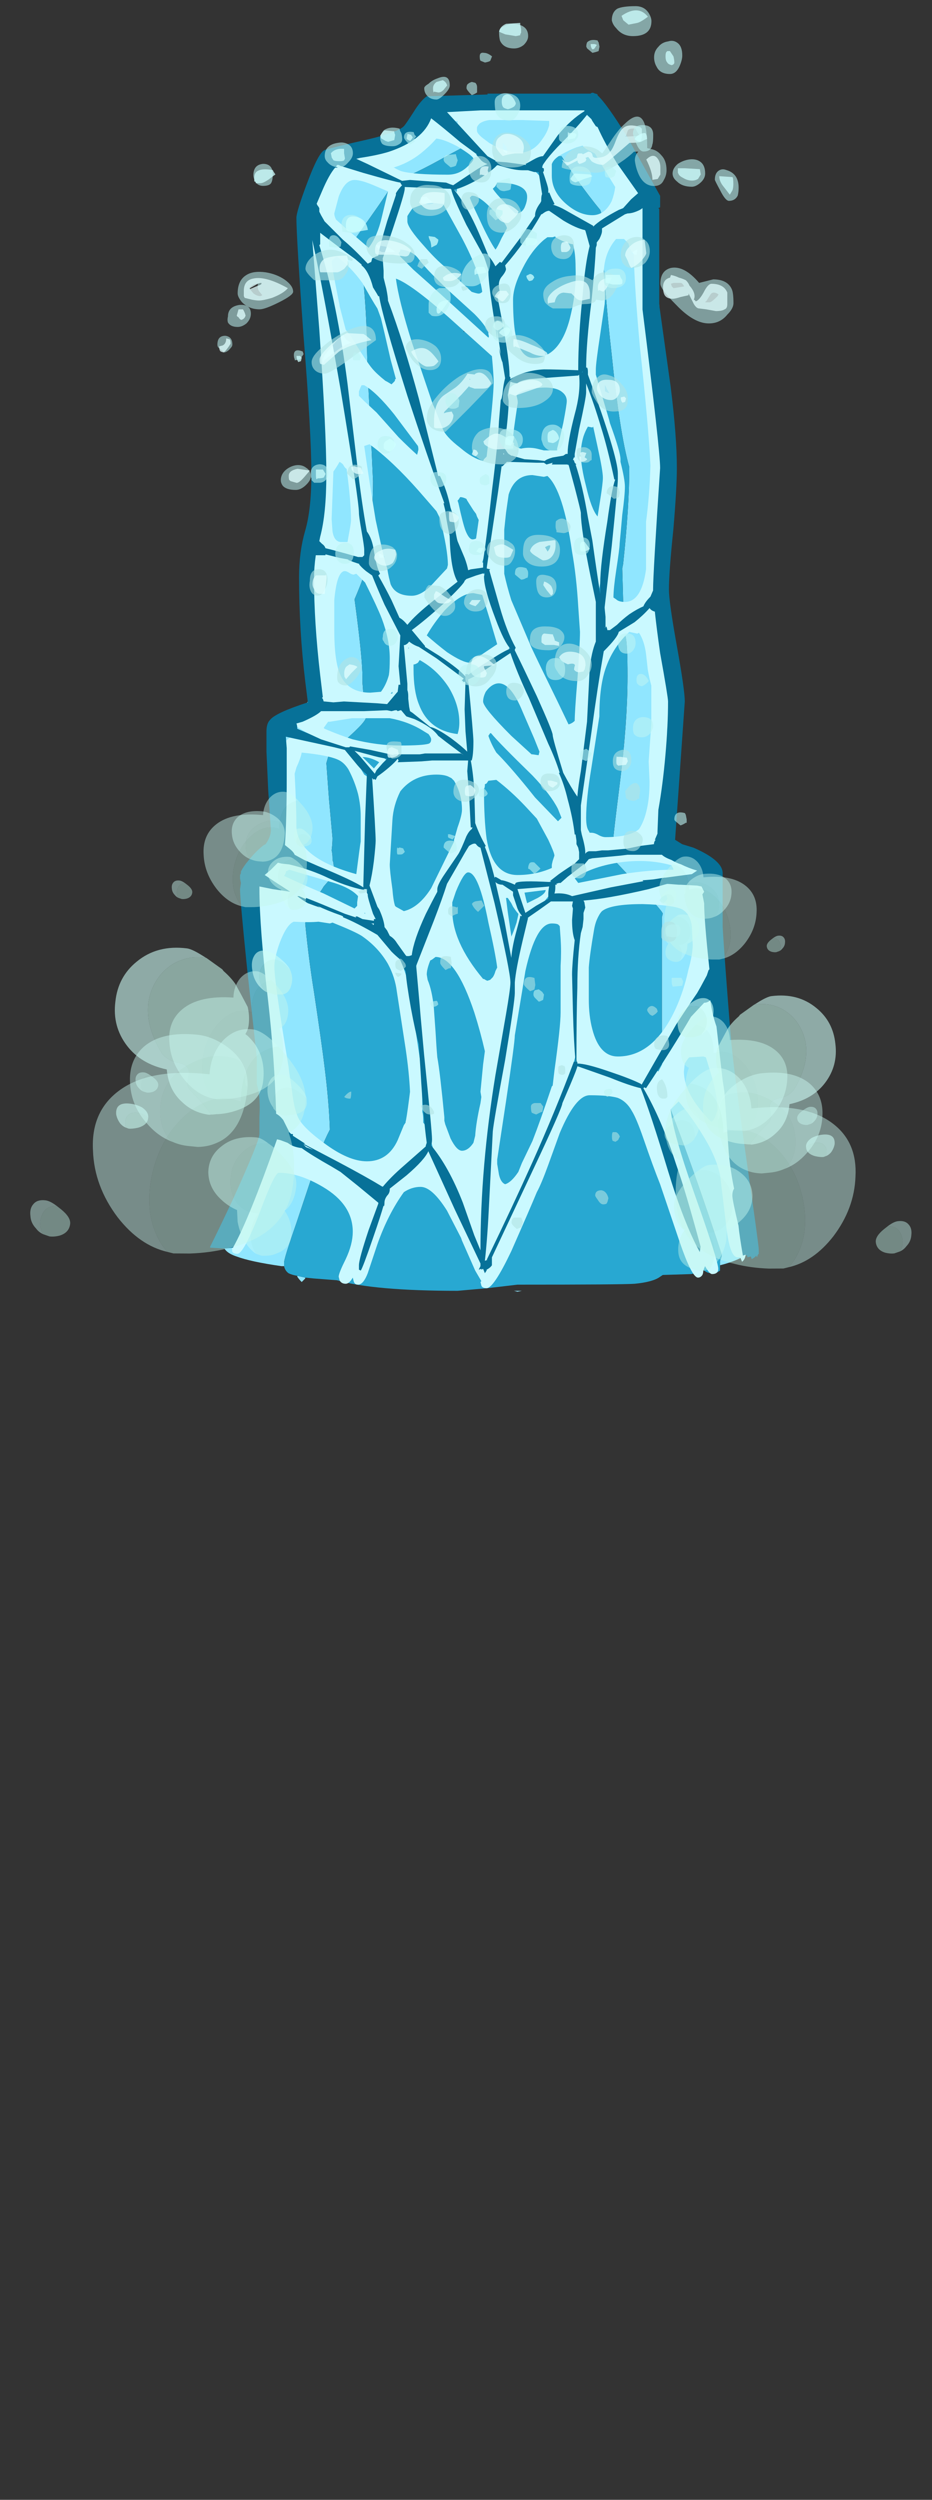 <?xml version="1.0" encoding="UTF-8" standalone="no"?>
<svg xmlns:ffdec="https://www.free-decompiler.com/flash" xmlns:xlink="http://www.w3.org/1999/xlink" ffdec:objectType="frame" height="993.2px" width="370.4px" xmlns="http://www.w3.org/2000/svg">
  <rect width="100%" height="100%" fill="#333333" stroke="none"/>
  <g transform="matrix(1.0, 0.0, 0.0, 1.0, 27.1, 481.4)">
    <clipPath id="clipPath0" transform="matrix(7.0, 0.0, 0.0, 7.0, 0.0, 0.0)">
      <path d="M43.95 -65.15 L43.95 4.55 4.5 4.55 4.5 -65.15 43.95 -65.15" fill="#ff0000" fill-rule="evenodd" stroke="none"/>
    </clipPath>
    <g clip-path="url(#clipPath0)">
      <use ffdec:characterId="382" height="476.35" transform="matrix(1.0, 0.0, 0.0, 1.0, 56.4, -444.55)" width="218.05" xlink:href="#sprite0"/>
    </g>
    <use ffdec:characterId="386" height="77.1" transform="matrix(0.033, -0.413, 0.414, 0.033, 62.609, -122.016)" width="91.9" xlink:href="#sprite1"/>
    <use ffdec:characterId="388" height="89.15" transform="matrix(0.072, -0.589, 0.589, 0.072, 40.477, -124.634)" width="79.85" xlink:href="#sprite2"/>
    <use ffdec:characterId="390" height="89.15" transform="matrix(0.059, -0.65, 0.65, 0.059, 26.156, -47.598)" width="79.85" xlink:href="#sprite3"/>
    <use ffdec:characterId="392" height="77.9" transform="matrix(0.111, -0.874, 0.874, 0.111, 12.531, -34.427)" width="87.4" xlink:href="#sprite4"/>
    <use ffdec:characterId="394" height="77.1" transform="matrix(0.092, -0.918, 0.918, 0.092, 17.918, 11.563)" width="91.9" xlink:href="#sprite5"/>
    <use ffdec:characterId="395" height="89.15" transform="matrix(0.151, -1.147, 1.147, 0.151, -16.487, 8.937)" width="79.85" xlink:href="#sprite6"/>
    <use ffdec:characterId="386" height="77.1" transform="matrix(-0.029, -0.369, -0.369, 0.029, 265.749, -101.106)" width="91.9" xlink:href="#sprite1"/>
    <use ffdec:characterId="388" height="89.15" transform="matrix(-0.065, -0.526, -0.526, 0.065, 285.525, -103.468)" width="79.85" xlink:href="#sprite2"/>
    <use ffdec:characterId="390" height="89.15" transform="matrix(-0.053, -0.581, -0.581, 0.053, 298.331, -34.724)" width="79.85" xlink:href="#sprite3"/>
    <use ffdec:characterId="392" height="77.9" transform="matrix(-0.099, -0.78, -0.78, 0.099, 310.44, -23.008)" width="87.4" xlink:href="#sprite4"/>
    <use ffdec:characterId="394" height="77.1" transform="matrix(-0.082, -0.82, -0.82, 0.082, 305.69, 18.112)" width="91.9" xlink:href="#sprite5"/>
    <use ffdec:characterId="395" height="89.15" transform="matrix(-0.134, -1.025, -1.025, 0.134, 336.396, 15.794)" width="79.85" xlink:href="#sprite6"/>
    <use ffdec:characterId="400" height="63.15" transform="matrix(7.0, 0.0, 0.0, 7.0, 59.3, -435.15)" width="29.3" xlink:href="#shape5"/>
    <use ffdec:characterId="401" height="61.9" transform="matrix(7.0, 0.0, 0.0, 7.0, 73.6, -478.95)" width="27.55" xlink:href="#shape6"/>
  </g>
  <defs>
    <g id="sprite0" transform="matrix(1.0, 0.0, 0.0, 1.0, 110.25, 462.35)">
      <use ffdec:characterId="381" height="68.05" transform="matrix(7.0, 0.0, 0.0, 7.0, -110.25, -462.35)" width="31.15" xlink:href="#shape1"/>
    </g>
    <g id="shape1" transform="matrix(1.0, 0.0, 0.0, 1.0, 15.75, 66.05)">
      <path d="M-11.55 0.55 L-11.7 0.55 Q-13.45 0.3 -14.25 0.0 -15.0 -0.25 -15.0 -0.7 L-13.25 -3.65 Q-12.15 -5.75 -11.9 -7.1 -12.05 -7.75 -12.15 -8.6 L-13.2 -19.95 Q-13.2 -21.0 -13.0 -21.45 L-11.5 -24.65 -11.85 -29.15 Q-11.85 -29.65 -10.8 -30.35 L-10.65 -30.45 -10.65 -30.85 -9.95 -31.85 -10.3 -37.2 -9.7 -44.65 -10.1 -55.75 Q-10.1 -58.2 -10.0 -59.15 -9.7 -61.3 -8.75 -61.8 -8.35 -62.0 -6.05 -62.85 L-3.95 -63.85 Q-3.75 -64.15 -3.25 -64.5 -2.75 -64.85 -2.3 -65.05 L1.0 -65.2 Q4.5 -65.3 5.55 -65.05 L6.9 -63.6 9.4 -59.7 10.2 -46.55 10.3 -32.6 10.05 -22.75 10.85 -22.65 Q12.15 -22.45 12.15 -21.55 L12.95 -19.75 14.95 -0.3 Q14.4 0.2 13.2 0.5 L13.2 0.25 Q13.3 0.05 13.3 -0.1 11.95 -4.25 10.6 -7.8 L9.95 -9.55 9.9 -10.8 9.9 -19.25 9.95 -19.45 Q9.95 -19.6 8.5 -21.1 L7.05 -22.65 Q7.05 -23.2 7.5 -26.75 7.95 -30.3 7.95 -32.95 7.95 -34.7 7.85 -35.15 L7.75 -35.45 7.65 -39.05 7.7 -39.3 Q8.05 -42.55 8.05 -44.8 7.5 -46.75 7.05 -51.2 6.6 -55.1 6.45 -59.0 L6.45 -59.25 6.4 -59.4 Q5.85 -60.05 4.95 -61.3 L4.2 -62.45 3.85 -62.45 Q1.25 -62.45 -0.15 -62.95 -0.6 -63.1 -0.85 -63.25 -1.4 -62.95 -2.15 -62.55 -4.45 -61.25 -5.2 -61.1 L-6.15 -59.7 -7.45 -57.85 -7.4 -57.7 Q-7.15 -56.9 -7.15 -56.4 -6.9 -54.05 -6.85 -52.2 -6.85 -50.6 -6.65 -47.25 L-6.5 -44.0 Q-6.5 -42.9 -6.6 -41.85 -6.7 -41.15 -6.8 -40.6 L-6.95 -39.25 -6.95 -39.0 Q-6.95 -38.7 -7.55 -37.3 L-7.45 -36.55 Q-7.1 -33.85 -7.1 -32.9 L-7.1 -32.55 Q-7.05 -32.05 -7.05 -31.7 -7.05 -31.45 -7.15 -31.2 L-7.15 -31.15 Q-6.9 -31.05 -6.9 -30.6 -6.9 -30.3 -8.5 -28.95 L-8.95 -28.45 -9.05 -28.35 -9.15 -28.0 -9.0 -25.95 -8.8 -23.75 Q-8.8 -23.45 -8.85 -23.05 -8.8 -22.85 -8.8 -22.6 L-8.8 -22.5 -8.75 -22.35 -8.7 -21.8 Q-8.85 -21.5 -9.3 -21.0 -9.5 -20.65 -9.95 -20.1 L-10.0 -19.95 Q-10.25 -19.4 -10.35 -18.9 -10.15 -16.85 -9.85 -15.0 -9.4 -12.0 -9.25 -10.75 -9.0 -8.75 -8.95 -7.2 -9.55 -6.05 -10.0 -4.45 L-10.85 -1.9 Q-11.55 0.1 -11.55 0.35 L-11.55 0.55 M-10.35 1.2 L-10.35 1.25 -10.55 1.45 Q-10.7 1.3 -10.8 1.15 L-10.8 1.1 -10.35 1.2 M10.2 -3.0 L10.2 -3.0 M1.5 1.95 L1.95 1.95 1.7 2.0 1.5 1.95" fill="#90e6ff" fill-rule="evenodd" stroke="none"/>
      <path d="M13.2 0.5 L13.2 0.55 Q13.2 0.9 13.2 0.8 L13.05 0.9 12.7 0.95 Q12.5 0.95 12.3 0.8 12.15 0.8 12.05 0.75 11.9 0.95 11.55 1.0 L9.95 1.05 9.8 1.15 Q9.4 1.45 8.35 1.55 7.65 1.6 1.7 1.6 L0.0 1.8 -1.7 1.95 Q-6.45 1.95 -8.55 1.35 L-9.85 1.25 -10.35 1.2 -10.8 1.1 Q-11.1 1.05 -11.3 0.95 -11.5 0.8 -11.55 0.55 L-11.55 0.35 Q-11.55 0.1 -10.85 -1.9 L-10.0 -4.45 Q-9.55 -6.05 -8.95 -7.2 -9.0 -8.75 -9.25 -10.75 -9.4 -12.0 -9.85 -15.0 -10.15 -16.85 -10.35 -18.9 -10.25 -19.4 -10.0 -19.95 L-9.95 -20.1 Q-9.5 -20.65 -9.3 -21.0 -8.85 -21.5 -8.7 -21.8 L-8.75 -22.35 -8.8 -22.5 -8.8 -22.6 Q-8.8 -22.85 -8.85 -23.05 -8.8 -23.45 -8.8 -23.75 L-9.0 -25.95 -9.15 -28.0 -9.05 -28.35 -8.95 -28.45 -8.5 -28.95 Q-6.9 -30.3 -6.9 -30.6 -6.9 -31.05 -7.15 -31.15 L-7.15 -31.2 Q-7.05 -31.45 -7.05 -31.7 -7.05 -32.05 -7.1 -32.55 L-7.1 -32.9 Q-7.1 -33.85 -7.45 -36.55 L-7.55 -37.3 Q-6.95 -38.7 -6.95 -39.0 L-6.95 -39.25 -6.8 -40.6 Q-6.7 -41.15 -6.6 -41.85 -6.5 -42.9 -6.5 -44.0 L-6.65 -47.25 Q-6.85 -50.6 -6.85 -52.2 -6.9 -54.05 -7.15 -56.4 -7.15 -56.9 -7.4 -57.7 L-7.45 -57.85 -6.15 -59.7 -5.2 -61.1 Q-4.45 -61.25 -2.15 -62.55 -1.4 -62.95 -0.85 -63.25 -0.6 -63.1 -0.15 -62.95 1.25 -62.45 3.85 -62.45 L4.2 -62.45 4.95 -61.3 Q5.85 -60.05 6.4 -59.4 L6.45 -59.25 6.45 -59.0 Q6.6 -55.1 7.05 -51.2 7.5 -46.75 8.05 -44.8 8.05 -42.55 7.7 -39.3 L7.65 -39.05 7.75 -35.45 7.85 -35.15 Q7.95 -34.7 7.95 -32.95 7.95 -30.3 7.5 -26.75 7.05 -23.2 7.05 -22.65 L8.5 -21.1 Q9.95 -19.6 9.95 -19.45 L9.9 -19.25 9.9 -10.8 9.95 -9.55 10.6 -7.8 Q11.95 -4.25 13.3 -0.1 13.3 0.05 13.2 0.25 L13.2 0.5 M-1.35 -52.55 L-1.35 -52.45 -1.3 -52.55 -1.35 -52.55 M-2.55 -13.8 L-2.55 -13.8 M10.2 -3.0 L10.2 -3.0" fill="#28a8d2" fill-rule="evenodd" stroke="none"/>
      <path d="M0.1 -64.5 Q-0.25 -64.45 -0.45 -64.3 -0.6 -64.15 -0.6 -64.05 L-0.6 -63.9 Q-0.6 -63.75 -0.3 -63.5 L0.1 -63.2 Q1.05 -62.65 1.8 -62.65 2.6 -62.65 3.1 -63.4 3.4 -63.8 3.5 -64.2 L3.5 -64.45 2.0 -64.5 0.1 -64.5 M4.25 -65.5 L5.55 -65.1 5.65 -64.75 Q6.1 -64.45 6.85 -63.5 L8.6 -60.35 8.1 -59.55 Q8.7 -59.7 9.0 -59.35 L9.95 -43.6 9.4 -37.3 9.05 -37.0 Q9.6 -36.9 9.9 -35.95 L10.5 -31.25 10.2 -29.95 10.15 -28.4 9.75 -23.7 12.2 -21.75 4.8 -20.4 5.2 -19.8 Q5.2 -20.4 6.65 -20.65 L10.35 -21.15 11.35 -21.3 12.15 -21.05 Q12.45 -20.75 12.5 -20.1 L12.7 -16.5 Q12.7 -16.1 10.95 -12.95 L9.5 -10.65 9.7 -10.5 10.2 -11.45 11.75 -14.25 Q12.25 -15.1 12.65 -14.5 L12.7 -14.55 13.55 -10.3 14.7 -0.3 Q14.7 -0.2 14.65 -0.05 14.6 0.2 14.45 0.3 L14.35 0.05 14.2 0.05 Q13.75 0.05 13.55 -1.75 L13.2 -4.65 Q12.95 -5.75 12.15 -7.0 11.6 -7.9 10.85 -8.8 L10.4 -8.35 Q10.5 -7.1 11.75 -3.55 13.1 0.25 13.1 0.7 13.1 1.0 12.75 1.0 12.6 1.0 12.35 0.55 L12.25 0.8 Q12.25 0.95 12.2 1.05 12.1 1.2 11.95 1.2 11.6 1.2 10.9 -0.85 L9.8 -4.1 Q9.4 -5.1 8.85 -6.7 8.45 -7.85 8.2 -8.25 7.9 -8.8 7.4 -9.0 6.9 -9.15 5.8 -9.15 5.0 -9.15 4.1 -7.0 L3.45 -5.2 Q3.05 -4.1 2.8 -3.65 2.45 -2.8 1.35 -0.3 0.35 1.8 -0.05 1.8 -0.3 1.8 -0.35 1.65 L-0.4 1.45 -0.35 1.4 -0.7 0.8 -1.45 -0.9 -1.5 -1.05 -2.3 -2.6 Q-3.15 -3.95 -3.8 -3.95 -4.3 -3.95 -4.75 -3.65 -5.65 -2.4 -6.25 -0.7 L-6.8 0.95 Q-7.05 1.6 -7.35 1.6 -7.55 1.6 -7.6 1.4 L-7.65 1.2 Q-7.85 1.55 -8.05 1.55 -8.3 1.55 -8.4 1.35 L-8.45 1.15 Q-8.45 0.95 -8.05 0.15 -7.65 -0.7 -7.65 -1.4 -7.65 -2.95 -9.35 -3.95 -10.7 -4.75 -11.85 -4.75 -12.1 -4.75 -12.95 -2.45 -13.85 -0.15 -14.2 -0.15 -14.45 -0.15 -14.5 -0.3 L-14.5 -0.5 -12.45 -6.05 Q-12.1 -7.0 -11.25 -6.9 L-11.7 -7.35 Q-12.15 -8.0 -12.35 -9.05 L-13.05 -20.35 -13.75 -20.7 Q-13.75 -21.25 -12.45 -21.0 L-12.75 -21.75 -12.4 -22.45 -11.45 -29.25 Q-11.1 -29.7 -10.05 -29.55 L-10.1 -29.65 Q-10.5 -29.85 -10.95 -30.15 -10.95 -30.6 -10.3 -30.8 L-8.5 -31.15 -9.1 -31.3 -9.7 -31.8 -10.1 -38.35 Q-10.1 -40.05 -9.25 -40.2 L-9.8 -40.6 -10.2 -57.35 Q-10.2 -58.4 -9.8 -57.25 L-9.85 -57.7 Q-9.85 -58.5 -9.25 -58.35 L-10.0 -59.45 -8.9 -62.0 -7.55 -62.2 Q-7.55 -62.4 -7.15 -62.45 L-2.0 -65.45 4.25 -65.5 M4.2 -62.55 Q3.75 -62.3 3.65 -62.0 L3.65 -61.35 Q3.65 -60.45 4.45 -59.75 5.2 -59.1 5.95 -59.1 6.65 -59.1 7.05 -59.9 7.2 -60.3 7.25 -60.7 L6.3 -62.25 6.1 -62.6 Q5.9 -62.7 5.7 -62.8 5.5 -62.9 5.4 -63.05 L5.05 -62.95 Q4.65 -62.8 4.2 -62.55 M3.45 -62.6 L2.45 -61.75 Q2.9 -61.5 3.05 -61.15 L3.05 -61.35 Q3.05 -61.95 3.45 -62.6 M0.0 -62.15 L0.0 -62.05 Q0.0 -61.95 -0.1 -61.8 L0.65 -61.95 0.0 -62.15 M0.55 -60.95 L0.45 -60.75 0.3 -60.6 Q0.5 -60.3 0.9 -59.9 1.55 -59.2 1.6 -59.2 2.0 -59.2 2.15 -59.65 2.25 -59.9 2.25 -60.15 2.25 -60.5 1.9 -60.7 1.45 -60.95 0.55 -60.95 M0.8 -57.8 L1.1 -58.35 Q1.1 -58.6 0.3 -59.4 -0.5 -60.25 -0.9 -60.2 L-1.0 -60.1 Q-1.0 -60.0 -0.45 -58.85 0.1 -57.65 0.45 -57.15 0.55 -57.25 0.8 -57.8 M1.55 -56.95 L2.6 -58.65 Q3.1 -59.4 3.7 -59.45 L3.25 -60.25 Q3.15 -59.55 1.9 -57.75 L0.5 -55.9 1.55 -56.95 M3.85 -57.85 L3.85 -57.9 3.7 -57.85 3.4 -57.85 3.2 -57.7 Q2.5 -57.1 2.0 -56.1 1.45 -55.05 1.45 -54.3 1.45 -53.3 1.55 -52.55 1.8 -51.0 2.6 -51.0 4.2 -51.0 4.75 -53.55 5.05 -54.85 5.0 -56.15 5.0 -56.95 4.85 -57.45 4.45 -57.5 3.85 -57.85 M5.5 -58.3 Q5.85 -57.8 5.85 -57.4 L5.3 -50.45 Q5.3 -50.25 5.0 -50.2 5.25 -50.1 5.4 -49.9 L6.05 -57.25 6.05 -58.45 5.5 -58.3 M8.0 -57.5 L7.75 -57.75 7.3 -57.75 Q6.65 -57.0 6.6 -55.9 6.7 -54.65 6.65 -54.05 L6.4 -52.35 Q6.15 -50.7 6.15 -50.35 L6.15 -50.05 6.9 -47.5 6.95 -47.3 Q7.55 -45.65 7.55 -45.25 L7.55 -45.1 Q7.8 -44.1 7.8 -43.7 7.8 -43.2 7.65 -42.1 7.55 -40.95 7.5 -40.45 7.5 -40.2 7.3 -38.9 7.15 -37.9 7.15 -37.4 L7.3 -37.3 Q7.45 -37.15 7.8 -37.15 8.75 -37.15 9.0 -39.0 L9.0 -41.7 Q9.2 -43.15 9.25 -44.9 9.15 -47.05 8.65 -51.65 8.35 -54.95 8.3 -56.9 8.15 -57.05 8.05 -57.3 L8.0 -57.5 M1.05 -49.85 L1.05 -49.2 Q1.1 -49.55 1.35 -49.75 L1.05 -49.85 M0.05 -52.35 L0.05 -52.45 Q-0.15 -52.9 -0.75 -53.5 L-2.4 -55.0 -3.15 -55.75 Q-3.6 -56.2 -3.9 -56.6 -4.25 -57.1 -4.95 -57.15 L-4.95 -57.1 Q-4.95 -57.05 -5.05 -56.95 L-4.95 -56.75 -4.2 -56.0 -3.3 -55.2 -1.65 -53.7 0.05 -52.15 Q0.1 -52.2 0.05 -52.35 M0.25 -51.1 L-2.2 -53.3 Q-4.35 -55.2 -5.2 -55.5 -5.05 -54.3 -4.3 -51.9 L-3.1 -48.35 -3.0 -48.15 -2.55 -47.0 Q-2.4 -46.55 -1.55 -45.9 -0.85 -45.3 -0.25 -45.15 L-0.2 -45.25 -0.05 -45.4 Q0.35 -48.75 0.35 -49.65 0.35 -50.0 0.25 -51.1 M5.45 -46.55 Q5.3 -46.05 5.3 -45.55 5.3 -44.85 5.6 -43.7 5.9 -42.4 6.25 -42.0 L6.4 -42.95 Q6.55 -43.9 6.55 -44.2 6.55 -44.6 6.25 -45.95 L6.0 -47.1 5.95 -47.05 5.7 -47.1 Q5.55 -46.85 5.45 -46.55 M4.5 -48.55 Q4.5 -48.85 4.25 -49.05 3.8 -49.45 2.5 -49.25 1.75 -49.1 1.65 -48.85 1.75 -48.5 1.7 -48.35 1.45 -46.7 1.45 -46.45 L1.45 -46.2 Q1.45 -46.1 1.55 -46.0 1.7 -45.9 1.9 -45.85 2.35 -45.95 2.8 -45.85 L3.2 -45.75 3.95 -45.75 3.95 -45.85 Q4.05 -46.2 4.3 -47.3 4.5 -48.35 4.5 -48.55 M0.95 -45.45 Q0.85 -45.6 0.75 -45.85 L0.7 -45.15 0.95 -45.45 M1.2 -43.25 L1.05 -42.2 0.95 -41.25 0.95 -38.75 Q1.1 -38.05 1.35 -37.25 L2.5 -34.55 Q2.8 -33.9 4.0 -31.45 L4.6 -30.2 Q4.8 -30.25 4.95 -30.4 4.95 -30.9 5.1 -32.7 5.25 -34.8 5.25 -35.45 L5.15 -36.9 Q5.05 -38.6 4.8 -40.0 4.3 -43.5 3.4 -44.3 L3.2 -44.25 2.55 -44.35 Q1.55 -44.35 1.2 -43.25 M4.6 -44.9 L4.6 -45.15 4.4 -45.05 4.6 -44.9 M6.2 -40.75 L6.2 -40.75 M6.25 -37.6 L6.6 -34.85 7.05 -35.45 Q6.7 -35.5 6.6 -35.7 L6.65 -38.0 6.8 -40.7 6.3 -37.6 6.25 -37.6 M8.05 -35.45 Q7.15 -34.6 6.75 -33.5 6.35 -32.45 6.35 -30.65 L5.9 -27.75 Q5.6 -25.95 5.6 -24.9 5.6 -24.35 5.75 -24.15 L5.8 -24.05 5.9 -24.05 Q6.05 -24.05 6.25 -23.95 6.5 -23.8 6.7 -23.8 8.05 -23.8 8.6 -24.25 8.9 -24.7 9.05 -25.4 9.2 -26.05 9.2 -26.95 L9.15 -28.1 9.3 -30.25 9.3 -32.4 Q9.2 -32.75 9.1 -33.3 L9.0 -34.2 Q8.9 -34.95 8.6 -35.4 L8.5 -35.35 8.05 -35.45 M9.0 -36.2 L9.0 -36.2 M1.6 -33.9 L1.25 -34.65 Q1.25 -34.55 1.2 -34.45 L1.6 -33.9 M0.5 -28.6 Q1.2 -27.9 2.3 -26.55 L2.7 -26.05 4.0 -24.7 4.2 -24.9 4.0 -25.4 Q3.6 -26.2 2.55 -27.3 0.65 -29.15 0.2 -29.7 L0.15 -29.7 0.05 -29.55 Q0.2 -29.1 0.5 -28.6 M2.55 -28.5 L2.9 -28.45 2.95 -28.65 2.65 -29.4 2.0 -30.9 Q1.25 -32.75 0.45 -32.5 0.15 -32.4 -0.1 -32.05 -0.25 -31.75 -0.25 -31.5 -0.25 -31.15 1.35 -29.55 L2.5 -28.5 2.55 -28.5 M0.15 -36.1 L-0.3 -37.55 -0.8 -37.65 Q-1.5 -37.65 -2.45 -36.65 -3.05 -35.95 -3.45 -35.25 -2.95 -34.8 -2.3 -34.3 -1.4 -33.7 -1.0 -33.7 L-0.2 -34.25 0.55 -34.75 0.15 -36.1 M11.6 -18.75 Q11.5 -19.45 11.05 -19.7 10.55 -19.95 8.8 -20.0 7.0 -20.0 6.5 -19.6 6.35 -19.45 6.2 -19.1 6.1 -18.85 6.05 -18.55 5.8 -17.1 5.75 -16.4 5.75 -16.1 5.75 -14.6 5.75 -13.65 5.95 -12.9 6.35 -11.35 7.4 -11.35 9.45 -11.35 10.7 -14.1 11.15 -15.1 11.4 -16.25 11.65 -17.15 11.65 -17.7 L11.6 -18.75 M10.45 -22.2 Q9.05 -22.6 7.4 -22.35 5.85 -22.1 4.95 -21.45 L5.0 -21.4 5.15 -21.2 7.65 -21.7 Q9.25 -21.95 10.55 -21.95 L10.55 -22.0 10.45 -22.2 M0.5 -27.05 L0.05 -27.0 -0.05 -26.85 -0.15 -26.8 -0.15 -26.75 Q-0.15 -26.6 -0.2 -26.55 L-0.2 -26.5 Q-0.2 -24.8 -0.05 -23.7 0.3 -21.65 1.7 -21.65 2.75 -21.65 3.65 -22.05 L3.65 -22.2 Q3.65 -22.25 3.7 -22.45 L3.8 -22.75 Q3.8 -22.9 3.45 -23.65 L2.8 -24.85 2.15 -25.55 Q1.35 -26.4 0.5 -27.05 M3.6 -21.1 L3.75 -21.35 3.25 -21.15 3.6 -21.1 M3.1 -20.0 L3.8 -20.35 3.55 -20.55 3.1 -20.0 M3.65 -18.9 Q2.75 -18.9 2.15 -16.2 2.1 -15.85 1.55 -12.55 1.55 -12.15 1.05 -8.8 L0.55 -5.5 0.55 -5.25 0.65 -4.65 Q0.75 -4.2 1.0 -4.1 1.35 -4.2 1.75 -4.8 L1.95 -5.3 2.55 -6.55 Q3.0 -7.7 3.65 -9.65 L3.7 -9.7 3.8 -10.55 Q4.15 -13.05 4.15 -13.85 L4.15 -16.5 Q4.2 -17.3 4.15 -18.05 L4.1 -18.75 4.05 -18.8 Q4.0 -18.9 3.65 -18.9 M2.85 -20.35 Q3.3 -20.6 3.3 -20.8 L2.1 -20.65 Q2.2 -20.2 2.25 -20.05 L2.85 -20.35 M1.05 -20.35 L1.15 -19.55 1.35 -18.2 1.35 -18.15 Q1.45 -18.35 1.65 -18.95 L1.75 -19.4 1.75 -19.45 Q1.65 -19.55 1.45 -19.85 L1.35 -20.05 1.15 -20.35 1.05 -20.35 M1.8 -18.15 L1.4 -16.85 1.6 -17.3 Q1.95 -18.75 2.45 -19.45 L2.05 -19.35 1.8 -18.15 M0.15 -15.7 L0.3 -15.85 Q0.4 -16.0 0.45 -16.2 L0.55 -16.4 Q0.45 -17.2 0.05 -18.95 -0.5 -21.8 -1.1 -21.8 -1.35 -21.8 -1.8 -20.7 L-2.0 -20.1 -2.0 -19.75 Q-2.05 -17.9 -0.25 -15.75 L-0.2 -15.75 Q-0.05 -15.65 0.0 -15.65 L0.15 -15.7 M11.2 -10.95 L11.15 -10.5 Q11.15 -9.2 12.7 -7.65 12.85 -7.7 12.95 -8.0 L13.05 -8.3 Q13.05 -9.1 12.75 -10.15 L12.4 -11.3 12.25 -11.35 11.45 -11.3 Q11.35 -11.2 11.2 -10.95 M8.75 -9.65 L8.85 -9.85 8.7 -9.7 8.75 -9.65 M5.0 -11.5 L5.0 -11.4 4.8 -10.65 Q5.0 -10.8 5.25 -10.8 L5.1 -10.95 Q5.05 -11.05 5.0 -11.5 M-1.5 -63.65 Q-1.7 -64.05 -1.7 -64.45 L-2.3 -64.35 -1.5 -63.65 M-8.45 -60.15 L-8.7 -59.2 Q-8.7 -59.05 -8.6 -58.85 L-8.15 -58.45 Q-7.15 -57.6 -6.75 -57.25 -6.25 -57.9 -6.0 -59.0 L-5.65 -60.45 -6.35 -60.75 Q-7.15 -61.1 -7.55 -61.1 -8.1 -61.1 -8.45 -60.15 M-8.7 -56.65 L-8.85 -56.5 Q-8.85 -56.2 -8.4 -54.0 L-8.4 -53.95 -8.05 -52.6 -7.8 -52.3 Q-6.85 -50.75 -6.55 -50.4 -6.3 -50.1 -5.8 -49.7 L-5.7 -49.65 -5.45 -49.5 -5.3 -49.65 Q-5.25 -49.7 -5.25 -49.75 L-5.25 -49.8 -5.2 -49.8 -5.5 -50.9 Q-5.9 -52.65 -6.05 -53.25 L-6.25 -53.8 Q-6.6 -54.35 -7.1 -55.25 -7.75 -56.15 -8.55 -56.75 L-8.7 -56.65 M-1.75 -60.4 Q-1.75 -60.55 -1.7 -60.7 L-2.1 -60.65 Q-1.85 -60.55 -1.75 -60.4 M-0.8 -62.3 Q-0.8 -62.45 -1.7 -63.0 -2.45 -63.4 -2.9 -63.45 L-2.95 -63.4 Q-3.3 -63.0 -3.8 -62.6 -4.5 -62.05 -5.35 -61.8 L-5.3 -61.8 Q-5.15 -61.7 -4.9 -61.6 -4.2 -61.4 -2.25 -61.4 -1.65 -61.4 -1.2 -61.8 -0.8 -62.15 -0.8 -62.3 M-4.25 -59.5 Q-4.4 -59.3 -4.55 -59.05 L-4.55 -58.75 Q-4.55 -58.4 -3.6 -57.35 -2.95 -56.6 -2.4 -56.15 L-0.9 -54.75 Q-0.6 -54.65 -0.5 -54.65 -0.4 -54.65 -0.3 -54.75 -0.45 -55.9 -1.45 -57.8 L-2.5 -59.7 -2.55 -59.75 -2.7 -59.75 -3.1 -59.8 Q-3.5 -59.8 -4.1 -59.55 L-4.25 -59.5 M-7.0 -46.0 Q-6.7 -43.9 -6.35 -41.8 -6.05 -40.4 -5.8 -39.35 -5.7 -39.15 -5.65 -38.8 L-5.6 -38.55 -5.5 -38.15 -5.45 -38.05 Q-5.15 -37.5 -4.3 -37.5 -3.7 -37.5 -3.0 -38.3 L-2.3 -39.05 -2.25 -39.25 Q-2.25 -40.1 -2.7 -41.9 -2.8 -42.1 -2.9 -42.3 L-3.9 -43.45 Q-5.4 -45.15 -6.7 -46.1 L-7.0 -46.0 M-7.3 -49.1 L-7.3 -48.85 -7.0 -48.55 -6.3 -47.9 -5.05 -46.5 Q-4.5 -45.95 -4.0 -45.5 -3.95 -45.65 -3.95 -45.7 -3.9 -45.8 -3.95 -46.0 L-5.3 -47.8 Q-6.3 -49.05 -7.0 -49.45 L-7.15 -49.45 -7.2 -49.35 -7.3 -49.1 M-8.2 -44.95 Q-8.3 -45.05 -8.4 -45.1 -8.6 -44.75 -8.75 -44.55 L-8.85 -41.85 -8.8 -41.15 Q-8.7 -40.55 -8.3 -40.55 L-7.95 -40.55 -7.85 -41.1 Q-7.75 -41.65 -7.75 -41.8 -7.75 -42.85 -8.0 -44.7 -8.1 -44.75 -8.2 -44.95 M-1.65 -42.95 L-1.7 -42.9 -1.65 -42.75 Q-1.4 -41.6 -1.25 -41.2 -1.05 -40.7 -0.85 -40.7 -0.75 -40.7 -0.65 -40.75 L-0.5 -41.8 -0.6 -42.0 -0.65 -42.15 -0.8 -42.35 -1.15 -42.9 -1.2 -43.0 Q-1.4 -43.1 -1.55 -43.1 L-1.65 -42.95 M-0.05 -39.2 L-0.3 -38.95 -0.65 -38.9 Q-0.25 -38.85 0.0 -38.55 -0.05 -39.0 -0.05 -39.45 L0.0 -40.35 Q-0.15 -39.8 -0.3 -39.4 L-0.2 -39.35 -0.05 -39.2 M-1.65 -39.4 L-1.6 -38.65 -0.85 -38.9 Q-1.35 -38.95 -1.65 -39.4 M-4.9 -35.9 L-4.5 -35.45 -4.5 -35.8 Q-4.7 -35.8 -4.9 -35.9 M-7.05 -42.0 L-6.95 -39.7 -7.25 -39.6 -7.65 -39.6 Q-7.4 -39.5 -7.3 -39.3 L-6.4 -38.55 -7.05 -42.0 M-8.1 -38.9 Q-8.55 -38.9 -8.7 -37.25 L-8.7 -35.55 Q-8.7 -33.75 -8.35 -33.0 -7.9 -32.0 -6.65 -32.0 L-6.05 -32.05 Q-5.75 -32.45 -5.6 -33.0 -5.55 -33.3 -5.55 -33.95 -5.55 -35.0 -6.0 -36.2 -6.25 -36.85 -6.95 -38.25 L-7.45 -38.75 -7.6 -38.7 Q-7.7 -38.7 -7.85 -38.8 -8.0 -38.9 -8.1 -38.9 M-9.05 -30.35 L-9.3 -30.0 -9.25 -29.95 Q-8.3 -29.55 -7.65 -29.35 -6.25 -29.0 -4.95 -29.0 -3.7 -29.0 -3.35 -29.1 -3.2 -29.15 -3.2 -29.35 -3.2 -29.45 -3.35 -29.65 L-3.6 -29.8 Q-4.45 -30.35 -5.55 -30.55 L-7.7 -30.55 -8.95 -30.35 -9.05 -30.35 M-10.2 -30.1 L-10.2 -30.1 M-10.55 -28.6 Q-10.6 -28.3 -10.85 -27.75 L-10.95 -27.4 Q-10.85 -25.5 -10.85 -24.5 -10.9 -22.65 -7.45 -21.7 -7.25 -23.25 -7.2 -23.55 L-7.2 -25.0 Q-7.2 -25.6 -7.35 -26.25 -7.55 -27.0 -7.9 -27.65 -8.15 -28.05 -8.5 -28.2 -9.05 -28.45 -10.55 -28.6 M-7.8 -28.75 L-7.45 -28.1 -7.0 -27.35 Q-6.75 -27.2 -6.75 -27.1 L-6.5 -27.3 -7.8 -28.75 M-7.1 -28.35 L-6.45 -27.7 -6.15 -28.05 Q-6.65 -28.35 -7.15 -28.35 L-7.1 -28.35 M-1.25 -32.5 L-1.15 -32.7 Q-1.2 -32.7 -1.35 -32.8 L-1.3 -32.7 -1.25 -32.5 M-3.95 -33.7 Q-4.1 -33.6 -4.2 -33.6 L-4.2 -33.35 Q-4.2 -32.1 -3.9 -31.35 -3.35 -29.85 -1.7 -29.65 -1.6 -29.95 -1.6 -30.3 -1.6 -31.3 -2.2 -32.3 -2.85 -33.3 -3.85 -33.85 L-3.95 -33.7 M-4.45 -34.55 L-4.5 -34.55 -4.5 -34.5 -4.45 -34.55 M-5.5 -31.95 L-5.4 -31.95 -5.4 -32.05 -5.5 -31.95 M-2.0 -28.45 L-1.2 -28.2 Q-1.1 -28.15 -1.0 -28.1 L-1.45 -28.45 -2.0 -28.45 M-1.35 -29.05 L-1.35 -29.05 M-6.2 -28.45 Q-5.85 -28.3 -5.7 -28.15 L-5.35 -28.35 -6.2 -28.45 M-2.05 -27.15 L-2.25 -27.25 Q-2.5 -27.35 -2.9 -27.35 -4.2 -27.35 -4.95 -26.4 -5.35 -25.6 -5.4 -24.75 L-5.55 -22.25 Q-5.55 -21.9 -5.4 -20.85 -5.35 -20.2 -5.25 -19.9 L-5.2 -19.85 -4.75 -19.6 Q-3.9 -19.8 -3.2 -20.9 L-3.15 -21.0 -1.9 -23.55 -1.9 -23.65 -1.7 -24.35 Q-1.45 -25.05 -1.45 -25.35 -1.45 -26.25 -1.9 -27.0 L-2.05 -27.15 M-11.55 -21.6 Q-10.6 -21.15 -9.3 -20.6 L-7.55 -19.75 -7.4 -19.9 -7.4 -20.1 -7.35 -20.45 Q-7.75 -20.9 -8.7 -21.2 L-10.75 -21.8 -11.25 -21.95 -11.45 -21.85 -11.45 -21.8 Q-11.45 -21.75 -11.55 -21.6 M-6.75 -22.9 Q-6.85 -21.45 -7.05 -21.1 -6.9 -20.95 -6.7 -20.3 L-6.75 -22.9 M-7.0 -19.5 L-6.95 -19.45 -6.95 -19.5 -7.0 -19.5 M-6.35 -18.85 L-6.3 -18.55 Q-4.75 -17.25 -4.4 -14.95 L-3.8 -10.95 Q-3.7 -9.9 -3.7 -8.2 -3.65 -8.05 -3.65 -7.75 L-3.65 -7.6 -3.5 -7.4 -3.35 -7.15 Q-3.35 -6.7 -3.5 -6.3 L-3.55 -6.05 Q-3.0 -5.85 -2.55 -5.1 L-2.85 -5.8 Q-3.15 -5.8 -3.4 -7.75 L-4.15 -16.05 -3.7 -17.95 Q-4.25 -16.85 -4.55 -16.85 L-6.35 -18.85 M-11.0 -19.0 Q-11.4 -18.85 -11.8 -17.8 -12.1 -16.95 -12.1 -16.45 -12.1 -15.55 -11.3 -10.8 -11.25 -10.35 -11.1 -9.4 -11.0 -8.5 -10.8 -8.0 -10.6 -7.4 -9.3 -6.45 -7.9 -5.4 -6.85 -5.4 -5.65 -5.4 -5.1 -6.6 L-4.75 -7.45 -4.65 -7.6 -4.65 -7.65 Q-4.6 -7.8 -4.45 -8.95 L-4.4 -9.35 Q-4.45 -10.45 -4.65 -11.8 L-5.15 -15.05 Q-5.25 -15.85 -5.65 -16.6 -6.2 -17.55 -7.15 -18.2 -7.55 -18.45 -8.8 -18.95 L-8.95 -18.9 -9.6 -19.0 Q-10.1 -18.95 -11.0 -19.0 M-4.7 -17.7 L-4.7 -17.7 M-3.15 -16.85 L-3.25 -16.8 Q-3.45 -16.3 -3.45 -16.0 L-3.4 -15.7 Q-3.15 -15.1 -3.05 -14.15 L-2.95 -12.75 Q-2.9 -11.85 -2.85 -11.3 -2.7 -10.5 -2.45 -7.9 L-2.45 -7.7 -2.4 -7.5 -2.1 -6.7 Q-1.75 -6.0 -1.45 -6.0 -1.1 -6.0 -0.8 -6.45 L-0.7 -6.85 Q-0.65 -7.6 -0.4 -8.7 L-0.35 -9.05 -0.4 -9.35 -0.25 -10.9 -0.15 -11.65 Q-0.4 -12.75 -0.75 -13.85 -1.8 -17.0 -2.95 -17.0 L-3.15 -16.85 M-7.9 -4.75 L-6.2 -3.1 -5.8 -4.0 -6.05 -3.95 -7.9 -4.75 M0.2 -0.1 L0.0 0.25 0.0 0.3 0.2 -0.1" fill="#caf9ff" fill-rule="evenodd" stroke="none"/>
      <path d="M6.25 -65.95 L6.25 -65.9 Q6.75 -65.45 7.9 -63.6 L9.8 -60.2 9.8 -59.55 9.7 -59.5 9.75 -59.45 9.75 -54.0 10.4 -49.35 Q10.75 -46.55 10.75 -44.75 10.75 -43.6 10.55 -41.25 10.3 -38.85 10.3 -37.85 10.3 -37.15 10.75 -34.65 11.2 -32.15 11.2 -31.5 L10.65 -23.65 11.05 -23.4 11.7 -23.2 Q13.3 -22.5 13.35 -21.8 L13.35 -18.7 Q13.45 -17.0 13.8 -12.6 13.95 -10.75 14.7 -5.5 15.4 -0.65 15.4 -0.4 L15.4 -0.15 15.35 -0.1 15.3 0.05 15.25 -0.05 Q15.2 0.05 15.0 0.15 L14.95 0.0 14.75 0.05 14.75 -0.05 14.7 -0.05 14.65 -0.1 14.5 -0.05 Q14.3 -1.2 14.25 -1.75 13.9 -3.2 13.9 -3.45 13.9 -3.7 14.0 -3.85 13.8 -4.8 13.7 -5.85 L13.45 -9.35 13.35 -10.0 13.0 -13.05 Q12.75 -13.75 12.65 -14.55 12.5 -14.4 12.3 -14.4 L11.55 -13.6 Q10.5 -11.8 9.0 -9.55 L8.9 -9.6 8.85 -9.55 Q9.9 -7.75 10.7 -5.25 11.25 -3.7 12.1 -0.55 L12.05 -0.25 Q11.15 -1.9 10.25 -4.85 9.25 -8.15 8.7 -9.55 8.05 -9.7 6.95 -10.15 L5.1 -10.8 Q5.1 -10.7 4.7 -9.75 L4.25 -8.7 Q4.25 -8.45 2.6 -4.95 L0.25 0.05 0.25 0.5 Q0.15 0.65 -0.05 0.75 L-0.05 0.8 -0.15 0.95 -0.25 0.7 -0.35 0.75 -0.35 0.7 -0.5 0.75 -0.4 0.55 -0.4 0.4 -1.85 -2.65 -3.35 -5.95 -3.35 -6.0 Q-3.55 -5.5 -4.6 -4.6 L-5.55 -3.85 -5.55 -3.8 Q-5.55 -3.6 -5.7 -3.45 -5.85 -3.25 -5.85 -3.05 -5.85 -2.85 -5.9 -2.85 L-5.9 -2.9 Q-6.05 -2.35 -6.5 -1.05 -7.1 0.7 -7.2 0.8 L-7.3 0.75 Q-7.3 0.7 -7.3 0.5 -7.3 0.15 -6.75 -1.5 L-6.2 -3.0 -6.2 -3.05 -7.35 -4.0 -8.35 -4.8 -8.85 -5.1 Q-10.0 -5.75 -10.55 -6.15 -10.95 -6.2 -11.2 -6.35 L-11.35 -6.45 -11.75 -6.6 -11.95 -6.65 Q-13.55 -2.1 -14.45 -0.5 L-14.85 -0.45 -14.95 -0.45 -15.75 -0.5 -15.75 -0.55 Q-15.2 -1.65 -14.45 -3.25 -12.95 -6.55 -12.95 -6.95 L-12.95 -7.9 Q-12.9 -8.7 -13.0 -9.4 L-13.1 -9.8 -13.1 -11.3 -13.65 -16.35 Q-14.05 -20.25 -14.05 -20.85 L-14.0 -21.2 -14.05 -21.45 -14.05 -21.65 -14.0 -21.75 -14.0 -21.85 Q-13.85 -22.15 -13.55 -22.5 -13.15 -23.0 -12.7 -23.35 L-12.6 -23.4 -12.5 -23.55 Q-12.3 -23.9 -12.3 -24.2 L-12.45 -26.45 -12.55 -28.65 -12.55 -29.8 Q-12.55 -30.25 -12.35 -30.45 -12.05 -30.85 -10.2 -31.45 L-10.35 -32.65 Q-10.7 -35.55 -10.7 -38.55 -10.7 -40.0 -10.35 -41.2 -10.0 -42.4 -10.0 -44.4 -10.0 -46.75 -10.45 -52.3 -10.85 -57.85 -10.85 -58.95 -10.85 -59.3 -10.25 -60.9 -9.6 -62.65 -9.25 -62.8 -8.8 -62.95 -6.8 -63.4 -5.1 -63.8 -4.75 -64.15 -4.65 -64.25 -4.2 -64.95 -3.8 -65.6 -3.45 -65.85 L0.0 -65.95 0.0 -66.0 5.85 -66.0 Q5.95 -66.1 6.1 -66.0 L6.15 -66.0 6.25 -65.95 M6.15 -64.15 L5.95 -64.45 5.9 -64.55 5.65 -64.8 Q5.1 -64.1 4.2 -63.2 3.7 -62.7 3.35 -62.25 L3.1 -61.9 3.1 -61.8 3.2 -61.75 3.2 -61.6 3.15 -61.55 Q3.45 -60.7 3.45 -60.55 L3.45 -60.35 3.5 -60.4 3.65 -60.05 3.8 -59.75 Q3.8 -59.7 3.7 -59.7 4.05 -59.6 4.4 -59.4 L6.0 -58.5 6.0 -58.45 Q6.4 -58.85 7.45 -59.4 L7.7 -59.5 8.15 -60.0 8.55 -60.35 7.35 -62.05 Q6.65 -63.2 6.25 -64.1 L6.15 -64.15 M0.05 -65.05 L-0.4 -65.05 -2.3 -64.95 0.0 -62.45 0.45 -62.2 0.45 -62.15 1.1 -62.1 2.2 -61.95 2.15 -62.0 2.6 -62.25 Q2.95 -62.45 3.15 -62.45 L4.0 -63.65 Q4.75 -64.55 5.5 -65.0 L5.5 -65.05 0.05 -65.05 M2.0 -61.65 Q1.55 -61.65 0.9 -61.85 L0.55 -61.95 Q0.3 -61.65 -0.5 -61.15 -1.4 -60.65 -1.9 -60.55 -1.25 -59.75 -0.65 -58.45 -0.4 -57.9 0.05 -56.8 0.3 -56.5 0.45 -56.2 L0.7 -56.45 0.8 -56.4 1.85 -57.8 2.7 -59.05 2.7 -59.1 Q2.7 -59.4 3.0 -59.8 L3.05 -59.9 3.05 -59.95 Q3.05 -60.2 3.1 -60.3 L2.9 -61.55 2.65 -61.55 2.3 -61.65 2.0 -61.65 M3.05 -59.15 Q2.1 -57.5 1.0 -56.25 L1.05 -56.05 Q1.05 -55.9 0.8 -55.6 0.55 -55.3 0.7 -54.75 0.7 -54.65 0.55 -54.55 L0.85 -53.0 Q1.25 -50.8 1.25 -50.0 L1.25 -49.95 1.3 -49.9 1.3 -49.8 Q2.15 -50.3 3.2 -50.35 3.85 -50.35 5.15 -50.3 L5.15 -50.35 Q5.15 -52.2 5.4 -54.55 5.55 -56.4 5.8 -57.35 L5.55 -58.25 Q5.05 -58.35 4.3 -58.8 L3.5 -59.35 Q3.35 -59.35 3.15 -59.2 3.1 -59.15 3.05 -59.15 M7.8 -59.15 L6.5 -58.35 6.5 -58.2 Q6.5 -58.05 6.35 -57.75 L6.2 -57.55 6.2 -57.4 6.15 -57.25 Q6.1 -56.15 5.9 -54.2 5.6 -51.8 5.6 -50.45 L5.65 -50.45 Q5.7 -50.4 5.7 -50.2 L5.7 -50.05 Q7.4 -45.4 7.4 -44.45 L7.4 -44.15 Q7.4 -43.7 7.05 -40.3 L6.65 -36.85 6.65 -36.8 6.7 -36.3 6.7 -35.7 6.65 -35.7 6.75 -35.75 6.8 -35.6 6.8 -35.55 6.95 -35.55 7.35 -35.85 Q7.65 -36.15 8.05 -36.45 8.5 -36.75 8.85 -36.9 8.95 -37.15 9.25 -37.45 L9.4 -37.8 9.4 -37.85 Q9.4 -38.75 9.8 -44.75 9.8 -45.75 8.8 -53.75 L8.8 -59.5 8.65 -59.4 Q8.25 -59.2 7.95 -59.2 L7.8 -59.15 M0.05 -56.0 L-0.2 -56.75 -1.2 -58.55 Q-2.0 -60.2 -2.05 -60.55 L-2.1 -60.6 -2.2 -60.6 -4.7 -60.7 -4.7 -60.6 Q-4.7 -60.35 -5.35 -58.4 -5.7 -57.35 -5.95 -56.65 L-5.9 -55.95 -5.9 -55.55 -5.75 -54.95 Q-5.65 -54.45 -5.65 -54.25 -4.75 -51.85 -3.9 -48.7 L-2.8 -44.3 -2.7 -44.3 Q-2.3 -43.5 -2.1 -42.5 L-2.0 -42.2 Q-1.95 -42.0 -1.9 -41.75 -1.8 -40.95 -1.7 -40.6 L-1.3 -39.65 Q-1.15 -39.25 -1.1 -38.95 L-0.95 -39.0 -0.25 -39.1 -0.25 -39.5 Q-0.05 -40.75 0.25 -43.45 0.6 -46.2 0.65 -47.4 L0.75 -48.6 0.8 -48.7 0.85 -48.95 Q0.9 -49.5 1.0 -49.85 L0.85 -50.75 Q0.75 -50.95 0.65 -51.55 L0.75 -51.2 Q0.65 -51.95 0.5 -52.85 L0.55 -52.2 0.55 -52.05 0.4 -53.05 Q0.05 -55.25 0.05 -55.85 L0.05 -56.0 M1.7 -49.55 L1.45 -49.6 1.3 -49.65 1.15 -48.9 1.2 -48.55 Q1.2 -47.8 0.95 -45.9 L1.15 -45.6 1.2 -45.55 1.35 -45.45 1.4 -45.45 2.1 -45.25 2.85 -45.2 3.25 -45.15 Q3.35 -45.25 3.7 -45.35 L4.3 -45.45 4.45 -45.55 4.55 -45.55 4.55 -45.6 Q4.55 -46.25 4.95 -47.8 5.3 -49.05 5.2 -50.05 L5.15 -50.0 2.4 -49.8 Q1.8 -49.7 1.7 -49.55 M5.35 -50.15 L5.35 -50.15 5.4 -50.2 5.4 -50.25 5.35 -50.15 M5.2 -46.95 L4.95 -45.55 4.95 -45.35 4.9 -45.35 4.85 -45.2 4.9 -45.2 4.95 -45.05 5.05 -44.95 5.0 -44.95 Q5.4 -43.75 5.7 -41.95 L5.95 -40.65 Q6.2 -38.85 6.4 -37.6 L6.4 -38.2 Q6.4 -39.25 6.8 -41.7 7.05 -43.55 7.25 -44.1 L7.2 -44.1 Q6.8 -45.95 6.45 -47.05 6.05 -48.4 5.6 -49.55 L5.6 -49.05 Q5.6 -48.75 5.2 -46.95 M0.9 -45.6 L0.9 -45.5 0.95 -45.55 0.9 -45.6 M0.8 -44.85 L0.6 -43.4 Q0.05 -39.75 -0.05 -39.05 L0.15 -39.0 0.1 -38.95 0.7 -36.85 Q1.1 -35.45 1.6 -34.55 L1.55 -34.45 1.55 -34.4 Q1.95 -33.6 2.8 -31.8 3.7 -29.8 3.7 -29.6 3.7 -29.4 4.3 -27.45 4.75 -26.6 5.1 -26.1 5.15 -26.7 5.3 -27.55 L5.65 -30.35 5.8 -33.35 Q5.9 -34.3 6.15 -34.9 L6.15 -35.75 Q6.15 -36.6 6.15 -37.15 L5.85 -38.6 Q5.3 -41.3 5.3 -42.2 5.3 -42.3 4.95 -43.65 L4.6 -44.95 3.65 -44.95 3.7 -45.05 3.35 -44.95 3.2 -45.05 2.8 -45.05 1.1 -45.1 0.85 -44.85 0.8 -44.85 M7.45 -35.45 Q7.4 -35.15 6.6 -34.35 6.25 -32.35 5.9 -29.75 L5.3 -25.6 5.3 -24.2 5.35 -23.95 Q5.55 -23.25 5.55 -22.95 L5.55 -22.85 Q5.6 -22.95 5.75 -23.0 L6.15 -23.0 6.5 -23.05 6.85 -23.05 7.95 -23.15 8.65 -23.3 9.45 -23.4 Q9.45 -23.55 9.55 -23.65 L9.5 -23.65 9.65 -24.0 9.65 -24.1 9.7 -25.35 Q9.95 -26.75 10.1 -28.45 10.25 -30.15 10.25 -31.5 10.25 -31.75 9.8 -34.25 9.6 -35.65 9.5 -36.6 9.3 -36.65 9.2 -36.8 8.85 -36.4 8.35 -36.0 L7.45 -35.45 M1.3 -34.5 Q0.95 -34.85 0.45 -36.2 -0.2 -37.9 -0.2 -38.6 L-0.15 -38.8 -0.65 -38.65 -1.2 -38.45 -1.3 -38.35 Q-1.3 -38.2 -2.5 -37.05 -3.55 -36.1 -4.3 -35.55 L-3.55 -34.65 -3.55 -34.6 -2.75 -34.1 Q-1.55 -33.3 -1.25 -32.9 L-1.25 -33.05 -1.1 -33.05 -1.1 -33.0 Q-0.6 -33.4 0.15 -33.85 0.9 -34.35 1.3 -34.5 M1.3 -34.25 L0.1 -33.45 Q-0.55 -33.0 -1.1 -32.75 -0.8 -29.6 -0.8 -29.25 -0.8 -28.45 -0.9 -28.15 L-0.95 -28.15 Q-0.8 -27.35 -0.75 -26.4 L-0.7 -24.6 Q-0.45 -23.9 -0.1 -23.3 L-0.15 -23.25 Q0.15 -22.5 0.4 -21.5 L0.45 -21.55 Q0.55 -21.5 0.8 -21.35 L0.85 -21.35 Q1.1 -21.3 1.55 -21.1 L1.6 -21.2 Q1.8 -21.35 3.6 -21.25 L3.6 -21.3 3.55 -21.3 3.6 -21.35 4.05 -21.7 Q4.55 -22.05 4.95 -22.3 L5.2 -22.55 5.2 -22.95 5.15 -23.2 5.05 -23.4 5.05 -23.6 5.0 -23.95 4.95 -23.95 Q4.85 -24.85 4.55 -25.95 4.35 -26.8 4.05 -27.45 L4.1 -27.45 Q3.85 -28.25 3.45 -29.1 L2.35 -31.7 Q1.65 -33.2 1.3 -34.25 M11.9 -21.9 Q11.4 -22.05 11.0 -22.25 10.7 -22.35 10.45 -22.5 10.05 -22.65 9.9 -22.8 L7.95 -22.8 7.55 -22.75 5.95 -22.6 5.75 -22.55 5.5 -22.25 5.5 -22.2 5.45 -22.25 5.2 -22.05 4.55 -21.55 4.15 -21.2 4.05 -21.2 3.9 -21.15 3.95 -21.1 3.85 -21.1 3.85 -20.95 Q3.85 -20.75 3.8 -20.6 4.4 -20.65 4.8 -20.45 L7.0 -20.95 8.85 -21.3 8.8 -21.35 9.4 -21.4 10.05 -21.5 10.1 -21.5 11.6 -21.7 11.9 -21.9 M11.9 -21.05 L10.95 -21.1 10.85 -21.1 10.2 -21.15 9.15 -20.85 Q6.8 -20.3 5.45 -20.2 L5.5 -20.1 5.55 -19.8 5.45 -19.5 5.45 -19.15 5.4 -18.7 5.3 -18.35 Q5.1 -17.0 5.1 -15.25 5.05 -13.8 5.05 -11.05 L5.1 -11.05 5.1 -10.95 Q5.6 -10.95 6.9 -10.5 8.1 -10.1 8.7 -9.8 L8.75 -9.75 10.7 -13.15 Q11.35 -14.15 11.9 -14.95 L12.1 -15.3 12.45 -15.95 12.55 -16.25 12.6 -16.3 Q12.3 -19.1 12.3 -20.05 L12.2 -20.55 12.3 -20.7 12.15 -21.0 11.9 -21.05 M4.7 -20.15 L3.6 -20.15 2.9 -19.65 2.25 -19.2 2.3 -19.2 2.0 -17.95 Q1.6 -16.25 1.55 -15.55 L1.55 -14.95 Q1.55 -14.5 1.0 -11.15 0.35 -7.65 0.3 -7.1 0.25 -6.15 0.1 -3.2 0.0 -1.05 -0.15 0.25 -0.05 0.2 0.05 0.2 L-0.05 0.2 Q1.45 -2.9 2.55 -5.35 3.85 -8.25 4.9 -11.05 L5.0 -11.05 Q4.9 -12.1 4.85 -13.9 L4.8 -16.0 Q4.8 -16.55 4.95 -17.95 4.8 -18.35 4.8 -19.1 L4.85 -19.75 4.8 -19.9 4.85 -20.15 4.7 -20.15 M2.95 -20.95 L1.7 -20.85 2.15 -19.5 2.75 -19.9 3.45 -20.3 3.45 -20.55 Q3.45 -20.75 3.5 -21.0 L2.95 -20.95 M1.3 -20.8 L0.85 -21.1 Q0.6 -21.1 0.45 -21.25 L0.95 -19.1 1.35 -16.95 Q1.4 -17.6 1.65 -18.5 L1.85 -19.25 1.85 -19.35 1.9 -19.3 1.95 -19.35 Q1.8 -19.5 1.7 -19.75 L1.45 -20.5 1.45 -20.7 1.3 -20.8 M0.4 -20.05 L-0.4 -23.2 Q-0.55 -23.25 -0.65 -23.4 -0.75 -23.5 -1.05 -23.3 -1.3 -22.9 -1.55 -22.45 L-2.3 -21.15 Q-2.55 -20.35 -3.05 -19.05 L-4.05 -16.5 -3.85 -14.25 -3.8 -13.65 -3.6 -11.45 Q-3.15 -7.1 -3.15 -6.65 -3.15 -6.45 -3.2 -6.3 -2.2 -5.1 -1.4 -3.05 L-0.75 -1.2 -0.4 -0.35 Q-0.4 -5.1 0.45 -10.3 0.65 -11.45 1.05 -13.75 1.3 -15.2 1.3 -15.55 1.3 -16.15 0.4 -20.05 M-6.8 -62.0 L-4.85 -61.05 -4.4 -61.1 -2.35 -60.95 -2.1 -60.85 -1.95 -60.8 -0.75 -61.6 Q-0.3 -61.9 0.0 -62.0 -0.25 -62.1 -0.35 -62.2 L-0.65 -62.55 -0.6 -62.55 -1.55 -63.25 Q-2.55 -64.1 -3.2 -64.6 -3.65 -63.35 -5.6 -62.7 -6.25 -62.5 -7.25 -62.35 L-7.45 -62.3 -6.8 -62.0 M-8.65 -61.8 Q-9.0 -61.4 -9.4 -60.45 L-9.7 -59.75 -9.65 -59.65 Q-9.6 -59.6 -9.55 -59.5 L-9.55 -59.3 -9.45 -59.1 -9.25 -58.75 -8.2 -57.7 Q-7.65 -57.25 -6.8 -56.35 L-6.6 -56.45 -6.55 -56.65 -6.35 -56.75 -6.2 -56.8 Q-6.15 -57.25 -5.7 -58.75 L-5.2 -60.25 -5.2 -60.35 Q-5.05 -60.6 -4.85 -60.8 L-4.9 -60.85 -4.95 -60.95 Q-5.3 -61.0 -7.05 -61.5 L-8.35 -61.9 -8.45 -61.95 -8.55 -61.95 -8.6 -61.85 -8.5 -61.8 -8.65 -61.8 M-9.55 -57.4 Q-8.55 -54.2 -7.95 -49.55 L-7.4 -44.95 Q-7.15 -42.8 -6.85 -41.15 -6.55 -40.75 -6.45 -40.05 -6.3 -39.1 -6.1 -38.75 L-6.2 -38.65 Q-5.8 -37.95 -5.45 -37.25 -5.2 -36.7 -5.0 -36.25 -4.8 -36.15 -4.55 -35.85 -4.1 -36.4 -3.1 -37.2 L-1.7 -38.3 Q-2.1 -38.95 -2.15 -40.9 -2.35 -41.85 -2.4 -42.35 L-2.5 -42.75 -2.45 -42.75 Q-3.45 -45.5 -4.55 -48.85 -6.0 -53.45 -6.15 -54.5 L-6.2 -54.5 Q-6.25 -54.6 -6.5 -55.0 -6.75 -55.95 -7.15 -56.25 L-7.15 -56.3 -7.5 -56.6 -8.45 -57.3 -9.5 -58.1 -9.5 -57.45 -9.55 -57.4 M-9.15 -44.4 Q-9.15 -42.15 -9.5 -40.85 L-9.55 -40.6 -9.4 -40.45 Q-9.25 -40.35 -9.2 -40.2 L-8.8 -40.1 Q-8.05 -39.9 -7.35 -39.7 L-7.1 -39.7 -7.0 -39.8 Q-7.0 -39.9 -7.0 -40.1 -7.0 -40.3 -7.15 -41.15 -7.3 -42.0 -7.3 -42.2 -7.3 -42.9 -8.35 -49.25 -9.35 -55.0 -9.95 -57.7 L-9.55 -52.6 Q-9.15 -46.8 -9.15 -44.4 M-12.0 -29.55 L-12.0 -29.55 M-7.25 -39.3 Q-7.6 -39.4 -7.95 -39.55 L-7.85 -39.55 -8.4 -39.65 -9.2 -39.85 -9.2 -39.8 -9.75 -39.8 Q-9.85 -39.1 -9.85 -38.5 -9.85 -36.0 -9.5 -33.0 L-9.35 -31.75 -9.4 -31.7 -9.35 -31.65 -9.3 -31.5 -9.25 -31.5 -8.75 -31.45 -8.15 -31.5 -6.3 -31.4 -5.7 -31.35 -5.15 -32.0 -5.1 -32.05 -5.05 -32.45 -4.95 -32.45 -5.05 -33.5 -4.95 -35.25 -5.85 -37.0 Q-6.25 -37.9 -6.55 -38.65 L-6.9 -38.9 Q-7.2 -39.15 -7.3 -39.3 L-7.25 -39.3 M-9.45 -30.95 Q-9.7 -30.7 -10.5 -30.35 L-10.85 -30.25 Q-10.8 -30.15 -10.8 -29.95 L-10.1 -29.65 -9.45 -29.35 -8.05 -28.9 -7.85 -28.9 -7.8 -28.95 -6.65 -28.75 -5.3 -28.45 -5.35 -28.5 -3.85 -28.5 -3.55 -28.55 -1.5 -28.55 -1.35 -28.45 -2.35 -29.2 -2.8 -29.55 Q-3.15 -30.05 -4.15 -30.5 L-4.6 -30.65 -4.65 -30.7 -4.9 -31.0 -4.95 -31.0 -5.1 -30.95 -5.15 -31.0 -5.25 -31.0 -5.45 -30.95 -5.7 -31.0 -5.8 -31.0 -7.0 -30.95 -9.45 -30.95 M-11.4 -28.85 L-11.4 -27.2 Q-11.4 -24.8 -11.5 -23.35 L-11.25 -23.15 Q-11.0 -22.95 -10.95 -22.8 L-10.4 -22.5 -9.6 -22.15 Q-7.65 -21.35 -7.05 -20.95 L-7.05 -21.1 -6.95 -24.8 -6.85 -27.35 Q-7.15 -27.6 -7.4 -27.9 L-8.1 -28.75 -8.7 -28.9 -9.15 -29.0 -11.45 -29.5 -11.4 -28.85 M-7.25 -28.4 L-6.4 -27.4 -6.3 -27.6 -5.95 -28.0 -5.7 -28.25 Q-6.1 -28.3 -6.8 -28.5 L-7.55 -28.7 -7.25 -28.4 M-1.35 -32.6 L-1.45 -32.7 -1.35 -32.8 -2.9 -33.95 -3.9 -34.6 Q-4.2 -34.7 -4.45 -34.9 -4.55 -34.75 -4.7 -34.7 L-4.75 -34.7 -4.55 -32.5 -4.55 -32.15 Q-4.5 -32.0 -4.5 -31.8 L-4.5 -31.65 -4.45 -31.2 -4.4 -30.95 -4.25 -30.85 -3.25 -30.05 Q-2.9 -30.0 -2.05 -29.4 -1.45 -28.95 -1.15 -28.65 L-1.25 -29.8 -1.3 -31.05 -1.25 -32.65 -1.35 -32.6 M-1.15 -27.55 L-1.1 -28.15 -3.15 -28.15 -3.75 -28.1 -5.1 -28.05 -5.05 -28.15 -5.1 -28.25 Q-5.25 -28.05 -5.6 -27.75 -5.95 -27.45 -6.25 -27.25 L-6.35 -27.05 -6.45 -27.1 -6.5 -27.05 -6.5 -27.1 -6.55 -27.15 Q-6.35 -24.05 -6.35 -23.6 -6.35 -23.35 -6.45 -22.45 -6.55 -21.65 -6.7 -21.05 L-6.25 -19.85 -6.15 -19.7 Q-5.9 -19.15 -5.85 -18.75 L-5.85 -18.7 -5.7 -18.5 -5.55 -18.2 Q-5.3 -18.05 -5.15 -17.8 L-4.65 -17.1 -4.6 -17.05 -4.45 -17.05 -4.3 -17.1 Q-4.2 -17.95 -3.5 -19.45 -3.15 -20.15 -2.85 -20.7 L-2.85 -20.85 Q-2.85 -21.1 -2.4 -21.75 L-1.65 -22.85 Q-1.5 -23.1 -1.2 -23.85 -1.05 -24.15 -0.9 -24.25 L-0.85 -24.35 -0.95 -24.35 -1.05 -26.25 -1.15 -27.55 M-11.25 -22.25 L-11.7 -22.3 -11.9 -22.35 -12.3 -21.95 -12.65 -21.65 -12.05 -21.25 -11.2 -20.7 -12.2 -20.85 -12.95 -21.0 -12.95 -20.9 Q-12.95 -18.65 -12.45 -14.45 -12.1 -11.35 -12.0 -8.1 -11.8 -8.0 -11.6 -7.75 -11.45 -7.45 -11.25 -7.05 L-11.15 -6.95 -11.05 -6.95 -11.05 -6.85 -10.35 -6.4 -10.45 -6.4 -8.45 -5.35 Q-6.85 -4.5 -5.95 -3.95 -5.5 -4.5 -4.75 -5.15 L-3.5 -6.25 -3.5 -6.3 -3.45 -6.45 Q-3.65 -7.9 -3.8 -10.5 L-3.9 -12.05 Q-4.1 -12.75 -4.35 -14.1 -4.6 -15.5 -4.65 -16.2 L-4.75 -16.35 -4.95 -16.85 Q-5.2 -17.05 -5.45 -17.3 L-6.25 -18.25 Q-7.45 -18.95 -8.2 -19.25 L-8.2 -19.3 -8.3 -19.35 Q-9.15 -19.65 -9.65 -19.9 L-9.5 -19.8 Q-9.8 -19.9 -10.2 -20.05 -10.55 -20.25 -10.8 -20.45 L-10.7 -20.45 -10.35 -20.3 -10.3 -20.3 -10.3 -20.35 Q-9.65 -20.1 -8.1 -19.45 L-7.5 -19.25 -7.45 -19.25 -7.5 -19.3 -7.4 -19.3 -7.1 -19.15 -6.45 -19.05 -6.45 -19.15 -6.35 -19.15 -6.5 -19.45 Q-6.8 -20.35 -6.8 -20.5 L-6.8 -20.55 -6.85 -20.65 -6.85 -20.85 -7.0 -20.85 -7.0 -20.8 Q-8.05 -21.0 -9.3 -21.6 -10.2 -22.0 -11.25 -22.25 M-6.45 -18.85 L-6.45 -18.9 -6.6 -18.9 -6.5 -18.85 -6.5 -18.8 -6.45 -18.85 M-10.3 -6.2 L-9.9 -6.05 -10.45 -6.35 -10.3 -6.2" fill="#077198" fill-rule="evenodd" stroke="none"/>
    </g>
    <g id="sprite1" transform="matrix(1.0, 0.0, 0.0, 1.0, 91.9, 77.1)">
      <use ffdec:characterId="385" height="15.2" transform="matrix(5.283, 0.0, 0.0, 5.073, -91.923, -77.113)" width="17.4" xlink:href="#shape2"/>
    </g>
    <g id="shape2" transform="matrix(1.0, 0.0, 0.0, 1.0, 17.4, 15.2)">
      <path d="M-8.25 -2.9 Q-8.5 -2.4 -9.0 -1.8 -10.3 -0.2 -11.5 -0.2 -12.7 -0.2 -13.4 -0.8 L-13.5 -1.1 -13.65 -0.9 Q-14.5 -0.2 -15.55 -0.2 -16.6 -0.2 -17.1 -1.3 -17.3 -1.65 -17.35 -2.05 L-17.4 -2.45 -17.4 -2.55 -17.3 -3.0 -17.25 -3.05 Q-16.6 -3.6 -15.65 -3.65 -14.75 -3.65 -14.05 -3.2 L-14.0 -3.15 -14.0 -3.3 Q-14.0 -4.55 -13.1 -5.25 -12.3 -5.85 -11.1 -5.8 -9.95 -5.75 -9.15 -5.0 -8.25 -4.2 -8.25 -2.95 L-8.25 -2.9 M-8.9 -11.0 L-8.7 -11.3 Q-7.75 -12.35 -6.0 -12.35 -3.9 -12.35 -2.55 -10.4 -1.55 -8.9 -1.55 -7.6 -1.55 -6.6 -1.7 -6.25 -2.05 -5.45 -3.2 -5.45 -3.55 -5.45 -3.75 -5.3 L-3.85 -5.15 -4.0 -5.15 Q-7.55 -5.15 -8.65 -7.35 -9.0 -8.0 -9.1 -8.85 L-9.1 -9.65 Q-9.1 -10.35 -8.9 -11.0 M-5.3 -2.8 L-5.2 -2.85 Q-4.5 -2.95 -4.05 -2.65 -3.55 -2.35 -3.55 -1.6 -3.55 -1.1 -4.2 -0.2 L-4.3 -0.05 -4.7 0.0 Q-5.35 0.0 -5.65 -0.85 L-5.85 -1.7 Q-5.85 -2.3 -5.35 -2.8 L-5.3 -2.8" fill="#c5f6eb" fill-opacity="0.439" fill-rule="evenodd" stroke="none"/>
      <path d="M-17.3 -3.0 Q-17.1 -3.45 -16.6 -3.9 -15.85 -4.55 -14.85 -4.85 L-13.9 -5.0 Q-13.65 -5.8 -13.2 -6.4 -12.35 -7.6 -11.05 -7.75 -9.75 -7.85 -8.85 -6.85 -7.85 -5.8 -7.85 -3.95 -7.85 -3.55 -8.25 -2.9 L-8.25 -2.95 Q-8.25 -4.2 -9.15 -5.0 -9.95 -5.75 -11.1 -5.8 -12.3 -5.85 -13.1 -5.25 -14.0 -4.55 -14.0 -3.3 L-14.0 -3.15 -14.05 -3.2 Q-14.75 -3.65 -15.65 -3.65 -16.6 -3.6 -17.25 -3.05 L-17.3 -3.0 M-8.9 -11.0 Q-8.6 -12.25 -7.65 -13.3 -6.35 -14.8 -4.55 -15.1 -2.65 -15.45 -1.4 -14.25 0.0 -12.85 0.0 -9.85 0.0 -8.55 -0.75 -7.2 -1.85 -5.25 -3.85 -5.15 L-3.75 -5.3 Q-3.55 -5.45 -3.2 -5.45 -2.05 -5.45 -1.7 -6.25 -1.55 -6.6 -1.55 -7.6 -1.55 -8.9 -2.55 -10.4 -3.9 -12.35 -6.0 -12.35 -7.75 -12.35 -8.7 -11.3 L-8.9 -11.0 M-4.3 -0.05 L-4.2 -0.2 Q-3.55 -1.1 -3.55 -1.6 -3.55 -2.35 -4.05 -2.65 -4.5 -2.95 -5.2 -2.85 L-5.3 -2.8 Q-4.85 -3.25 -4.2 -3.4 -3.55 -3.55 -3.1 -3.3 -2.55 -3.05 -2.55 -2.3 -2.55 -1.85 -3.2 -1.0 -3.75 -0.25 -4.3 -0.05" fill="#cefef6" fill-opacity="0.439" fill-rule="evenodd" stroke="none"/>
      <path d="M-13.4 -0.8 L-13.55 -1.0 -13.65 -0.9 -13.5 -1.1 -13.4 -0.8" fill="#cefefe" fill-opacity="0.439" fill-rule="evenodd" stroke="none"/>
    </g>
    <g id="sprite2" transform="matrix(1.0, 0.0, 0.0, 1.0, 79.85, 89.15)">
      <use ffdec:characterId="387" height="19.9" transform="matrix(4.655, 0.0, 0.0, 4.479, -79.83, -89.138)" width="17.15" xlink:href="#shape3"/>
    </g>
    <g id="shape3" transform="matrix(1.0, 0.0, 0.0, 1.0, 17.15, 19.9)">
      <path d="M-17.0 -18.65 Q-16.9 -19.0 -16.65 -19.25 -16.3 -19.7 -15.8 -19.8 -15.25 -19.95 -14.9 -19.7 -14.5 -19.45 -14.5 -18.8 -14.5 -18.45 -14.8 -17.9 -14.85 -18.4 -15.15 -18.7 -15.55 -19.0 -16.05 -19.0 -16.55 -19.0 -16.95 -18.7 L-17.0 -18.65 M-17.1 -9.0 Q-16.9 -11.2 -15.05 -13.15 -13.0 -15.25 -10.4 -15.7 -7.6 -16.25 -5.8 -14.35 -3.8 -12.25 -3.7 -7.6 -2.25 -7.7 -1.15 -6.95 0.0 -6.1 0.0 -4.75 0.0 -3.95 -1.0 -2.65 -1.15 -3.25 -1.55 -3.8 -2.65 -5.25 -5.4 -4.95 -4.9 -7.15 -6.85 -8.95 -8.7 -10.65 -11.45 -10.95 -14.4 -11.25 -16.35 -9.75 -16.8 -9.4 -17.1 -9.0" fill="#cefef6" fill-opacity="0.439" fill-rule="evenodd" stroke="none"/>
      <path d="M-14.8 -17.9 L-15.0 -17.55 Q-15.5 -16.7 -16.0 -16.7 -16.65 -16.7 -16.95 -17.4 -17.1 -17.8 -17.1 -18.15 L-17.0 -18.65 -16.95 -18.7 Q-16.55 -19.0 -16.05 -19.0 -15.55 -19.0 -15.15 -18.7 -14.85 -18.4 -14.8 -17.9 M-1.0 -2.65 L-1.55 -2.0 Q-3.3 0.0 -5.05 0.0 -6.65 0.0 -7.2 -1.0 -8.8 -0.15 -11.05 -0.15 -14.7 -0.15 -16.25 -4.45 -16.75 -5.75 -17.0 -7.3 L-17.15 -8.55 -17.1 -9.0 Q-16.8 -9.4 -16.35 -9.75 -14.4 -11.25 -11.45 -10.95 -8.7 -10.65 -6.85 -8.95 -4.9 -7.15 -5.4 -4.95 -2.65 -5.25 -1.55 -3.8 -1.15 -3.25 -1.0 -2.65" fill="#c5f6eb" fill-opacity="0.439" fill-rule="evenodd" stroke="none"/>
    </g>
    <g id="sprite3" transform="matrix(1.0, 0.0, 0.0, 1.0, 79.85, 89.15)">
      <use ffdec:characterId="387" height="19.9" transform="matrix(4.655, 0.0, 0.0, 4.479, -79.83, -89.138)" width="17.15" xlink:href="#shape3"/>
    </g>
    <g id="sprite4" transform="matrix(1.0, 0.0, 0.0, 1.0, 87.4, 77.9)">
      <use ffdec:characterId="391" height="16.1" transform="matrix(4.895, 0.0, 0.0, 4.839, -87.375, -77.904)" width="17.85" xlink:href="#shape4"/>
    </g>
    <g id="shape4" transform="matrix(1.0, 0.0, 0.0, 1.0, 17.85, 16.1)">
      <path d="M-16.7 -11.7 Q-17.3 -11.7 -17.65 -12.5 -17.85 -13.05 -17.85 -13.4 L-17.8 -13.6 Q-17.65 -13.75 -17.4 -13.75 -16.95 -13.85 -16.65 -13.6 -16.3 -13.35 -16.3 -12.75 -16.3 -12.15 -16.65 -11.7 L-16.7 -11.7 M-15.6 -5.9 L-15.5 -6.0 Q-14.65 -6.8 -13.7 -8.05 -13.4 -8.45 -12.95 -8.5 L-12.2 -8.45 Q-11.35 -8.4 -11.25 -9.6 -11.25 -10.0 -11.05 -10.5 -10.8 -11.05 -10.45 -11.3 -7.1 -13.9 -4.1 -12.6 -2.85 -12.05 -2.1 -10.95 -1.35 -9.8 -1.35 -8.45 L-1.35 -8.2 -1.4 -8.1 -2.2 -6.6 -2.35 -6.45 Q-2.85 -5.7 -3.4 -5.2 -4.35 -4.5 -5.35 -3.8 L-5.65 -3.7 Q-6.3 -3.5 -7.0 -3.5 -7.45 -3.5 -7.85 -3.7 L-8.0 -3.45 Q-8.3 -3.05 -8.6 -2.75 -9.95 -1.5 -12.0 -1.5 -14.0 -1.5 -15.0 -3.75 -15.35 -4.5 -15.5 -5.35 L-15.5 -5.4 -15.55 -5.6 -15.6 -5.85 -15.6 -5.9 M-1.4 -0.35 Q-1.95 0.0 -2.5 0.0 -3.55 0.0 -3.8 -0.7 L-3.9 -1.5 -3.8 -2.1 -3.75 -2.3 -3.55 -2.5 Q-3.1 -3.0 -2.4 -3.1 -1.75 -3.15 -1.25 -2.8 -0.7 -2.45 -0.7 -1.75 -0.7 -1.15 -1.4 -0.4 L-1.4 -0.35" fill="#c5f6eb" fill-opacity="0.588" fill-rule="evenodd" stroke="none"/>
      <path d="M-16.7 -11.7 L-16.65 -11.7 Q-16.3 -12.15 -16.3 -12.75 -16.3 -13.35 -16.65 -13.6 -16.95 -13.85 -17.4 -13.75 -17.65 -13.75 -17.8 -13.6 -17.75 -13.9 -17.5 -14.2 -17.15 -14.55 -16.7 -14.7 -15.55 -14.95 -15.55 -13.5 -15.55 -12.95 -15.75 -12.4 -16.1 -11.7 -16.65 -11.7 L-16.7 -11.7 M-1.4 -8.1 L-1.35 -8.2 -1.35 -8.45 Q-1.35 -9.8 -2.1 -10.95 -2.85 -12.05 -4.1 -12.6 -7.1 -13.9 -10.45 -11.3 -10.8 -11.05 -11.05 -10.5 -11.25 -10.0 -11.25 -9.6 -11.35 -8.4 -12.2 -8.45 L-12.95 -8.5 Q-13.4 -8.45 -13.7 -8.05 -14.65 -6.8 -15.5 -6.0 L-15.6 -5.9 -15.65 -6.1 Q-15.65 -7.6 -14.8 -8.75 -13.85 -10.15 -12.0 -10.55 -11.8 -13.0 -10.3 -14.5 -8.7 -16.1 -6.4 -16.1 -4.1 -16.15 -2.5 -14.6 -0.7 -12.9 -0.7 -10.1 -0.7 -9.65 -1.15 -8.65 L-1.4 -8.1 M-3.75 -2.3 Q-3.6 -2.65 -3.3 -3.0 -2.75 -3.6 -1.95 -3.8 -1.15 -4.05 -0.6 -3.8 0.0 -3.55 0.0 -2.8 0.0 -2.15 -0.65 -1.2 -1.0 -0.65 -1.4 -0.35 L-1.4 -0.4 Q-0.7 -1.15 -0.7 -1.75 -0.7 -2.45 -1.25 -2.8 -1.75 -3.15 -2.4 -3.1 -3.1 -3.0 -3.55 -2.5 L-3.75 -2.3" fill="#cefef6" fill-opacity="0.588" fill-rule="evenodd" stroke="none"/>
    </g>
    <g id="sprite5" transform="matrix(1.0, 0.0, 0.0, 1.0, 91.9, 77.1)">
      <use ffdec:characterId="385" height="15.2" transform="matrix(5.283, 0.0, 0.0, 5.073, -91.923, -77.113)" width="17.4" xlink:href="#shape2"/>
    </g>
    <g id="sprite6" transform="matrix(1.0, 0.0, 0.0, 1.0, 79.85, 89.15)">
      <use ffdec:characterId="387" height="19.9" transform="matrix(4.655, 0.0, 0.0, 4.479, -79.83, -89.138)" width="17.15" xlink:href="#shape3"/>
    </g>
    <g id="shape5" transform="matrix(1.0, 0.0, 0.0, 1.0, -8.45, 53.9)">
      <path d="M36.6 -44.65 Q37.4 -44.65 37.65 -44.1 37.75 -43.9 37.75 -43.3 37.75 -43.0 37.4 -42.65 37.0 -42.15 36.35 -42.15 35.5 -42.15 34.5 -43.2 33.6 -44.1 33.6 -44.4 33.6 -45.15 34.2 -45.3 34.95 -45.45 35.8 -44.45 L36.6 -44.65 M34.75 -44.45 L34.35 -44.45 34.2 -44.4 34.25 -44.25 34.35 -44.15 34.95 -44.25 Q34.85 -44.45 34.75 -44.45 M36.85 -43.7 L36.9 -43.8 Q36.6 -44.0 36.45 -43.8 L36.2 -43.4 Q36.15 -43.4 36.15 -43.35 36.2 -43.35 36.4 -43.35 36.5 -43.35 36.85 -43.7 M31.6 -52.75 L32.45 -52.8 Q32.3 -52.95 32.2 -53.2 31.85 -53.25 31.75 -53.1 L31.65 -52.8 31.6 -52.75 M30.05 -52.0 L30.3 -51.8 30.75 -52.45 Q31.2 -53.15 31.6 -53.5 32.85 -54.7 32.85 -52.2 L32.85 -52.1 33.05 -52.05 Q33.4 -52.0 33.65 -51.7 33.95 -51.4 33.95 -50.85 33.95 -50.55 33.8 -50.3 33.65 -49.95 33.25 -49.95 32.65 -49.95 32.35 -50.65 32.2 -51.0 32.15 -51.4 32.15 -51.7 32.35 -51.9 L32.1 -51.9 Q31.8 -51.6 31.35 -51.3 30.5 -50.7 29.9 -50.7 L28.95 -50.8 Q28.15 -50.9 28.0 -51.0 28.0 -51.35 28.3 -51.75 28.7 -52.2 29.3 -52.2 29.7 -52.2 30.05 -52.0 M24.8 -51.85 L24.85 -51.8 Q24.9 -51.75 24.9 -51.95 24.9 -52.15 24.8 -52.25 L24.65 -52.4 24.65 -52.35 Q24.65 -52.1 24.7 -51.9 L24.8 -51.85 M25.9 -52.6 Q26.25 -52.3 26.25 -51.95 26.25 -51.5 26.1 -51.35 25.85 -51.0 25.15 -51.0 24.45 -51.0 24.2 -51.45 24.05 -51.7 24.05 -52.0 24.05 -52.6 24.4 -52.85 24.7 -53.05 25.15 -52.95 25.55 -52.9 25.9 -52.6 M23.8 -51.45 Q24.0 -51.25 24.0 -50.95 24.0 -50.65 23.95 -50.5 23.8 -50.15 23.45 -50.15 22.95 -50.15 22.8 -50.55 22.7 -50.8 22.7 -50.95 22.7 -51.25 22.9 -51.45 23.1 -51.65 23.35 -51.65 23.6 -51.65 23.8 -51.45 M28.7 -46.55 Q28.7 -46.3 28.55 -46.05 28.4 -45.8 28.1 -45.8 27.7 -45.8 27.5 -46.1 27.4 -46.3 27.4 -46.5 27.4 -47.05 28.05 -47.15 28.7 -47.2 28.7 -46.55 M24.05 -49.05 Q24.3 -49.3 24.7 -49.25 25.1 -49.25 25.4 -49.0 25.7 -48.7 25.7 -48.3 25.7 -48.0 25.35 -47.65 24.95 -47.3 24.6 -47.3 23.75 -47.3 23.75 -48.3 23.75 -48.8 24.05 -49.05 M25.1 -43.9 Q25.1 -43.65 25.05 -43.55 24.95 -43.3 24.65 -43.3 24.25 -43.3 24.15 -43.65 24.05 -43.8 24.05 -43.9 24.05 -44.25 24.6 -44.4 25.1 -44.5 25.1 -43.9 M27.45 -44.5 Q27.9 -44.8 28.5 -44.85 29.1 -44.95 29.55 -44.7 L29.75 -44.6 Q29.85 -44.8 30.05 -44.95 30.6 -45.25 31.3 -44.65 31.15 -44.2 31.0 -43.95 30.7 -43.45 30.25 -43.45 L29.95 -43.5 29.9 -43.4 Q29.75 -43.25 29.3 -43.25 29.1 -43.25 28.85 -43.15 L28.5 -43.0 27.5 -43.0 Q27.2 -43.15 27.05 -43.35 26.95 -43.55 26.95 -43.8 26.95 -44.2 27.45 -44.5 M32.7 -46.9 Q33.0 -46.7 33.0 -46.25 33.0 -45.9 32.75 -45.6 32.45 -45.3 31.95 -45.3 31.65 -45.3 31.45 -45.6 31.35 -45.85 31.35 -46.0 31.35 -46.45 31.6 -46.75 31.8 -47.0 32.15 -47.05 32.5 -47.1 32.7 -46.9 M32.25 -46.05 L32.3 -46.35 Q32.25 -46.35 31.95 -46.15 L32.05 -46.1 Q32.1 -46.05 32.25 -46.05 M30.7 -39.2 Q31.1 -39.1 31.4 -38.7 31.75 -38.35 31.75 -37.9 31.75 -37.5 31.65 -37.4 31.5 -37.15 30.95 -37.15 30.3 -37.15 29.95 -37.75 29.75 -38.05 29.7 -38.25 29.7 -38.85 30.05 -39.1 30.3 -39.35 30.7 -39.2 M30.7 -38.2 L30.55 -38.45 Q30.5 -38.6 30.45 -38.65 L30.45 -38.3 30.55 -38.25 Q30.6 -38.2 30.7 -38.2 M26.95 -39.95 Q26.8 -39.85 26.5 -39.85 25.85 -39.85 25.35 -40.3 24.85 -40.65 24.85 -41.0 24.85 -41.4 25.2 -41.45 25.5 -41.55 25.95 -41.4 26.4 -41.25 26.7 -40.95 27.05 -40.65 27.05 -40.4 27.05 -40.1 26.95 -39.95 M27.05 -39.1 Q27.5 -38.85 27.5 -38.45 27.5 -38.05 27.05 -37.75 26.5 -37.35 25.5 -37.35 24.95 -37.35 24.75 -37.6 24.65 -37.7 24.65 -37.85 24.65 -38.55 25.1 -38.95 25.45 -39.3 26.05 -39.35 26.6 -39.35 27.05 -39.1 M24.45 -41.35 Q24.15 -41.35 23.9 -41.6 23.65 -41.8 23.65 -42.0 23.65 -42.55 24.25 -42.55 24.8 -42.6 24.8 -41.9 L24.8 -41.5 24.7 -41.4 Q24.65 -41.35 24.45 -41.35 M24.25 -36.25 Q24.8 -36.2 25.15 -35.9 25.55 -35.5 25.55 -34.95 25.55 -34.6 25.2 -34.35 24.9 -34.15 24.6 -34.15 23.7 -34.15 23.25 -34.5 22.9 -34.75 22.9 -35.1 22.9 -35.65 23.3 -36.0 23.7 -36.25 24.25 -36.25 M24.1 -38.75 L22.75 -37.35 21.4 -36.0 Q20.7 -36.0 20.45 -36.4 20.3 -36.6 20.35 -36.85 20.35 -37.35 20.95 -38.05 21.5 -38.7 22.2 -39.15 23.0 -39.6 23.5 -39.55 24.1 -39.5 24.1 -38.75 M28.85 -34.95 L28.9 -35.05 Q29.3 -35.2 29.5 -35.05 29.7 -34.95 29.7 -34.7 L29.7 -34.4 29.6 -34.35 Q29.55 -34.25 29.35 -34.25 29.15 -34.25 29.1 -34.3 L28.95 -34.4 28.9 -34.5 Q28.85 -34.6 28.85 -34.8 L28.85 -34.95 M24.55 -29.9 Q24.85 -29.9 25.1 -29.7 25.35 -29.55 25.35 -29.25 25.35 -28.95 25.2 -28.7 25.05 -28.4 24.75 -28.4 24.25 -28.4 23.95 -28.8 23.75 -29.0 23.75 -29.2 23.75 -29.95 24.55 -29.9 M25.8 -29.1 Q25.8 -29.65 25.95 -29.85 26.15 -30.15 26.65 -30.15 27.9 -30.15 27.9 -29.3 27.9 -28.35 26.85 -28.35 26.25 -28.35 25.95 -28.7 25.8 -28.9 25.8 -29.1 M27.7 -30.4 Q27.65 -30.5 27.65 -30.65 27.65 -30.95 27.7 -30.95 28.0 -31.2 28.3 -30.95 28.5 -30.75 28.5 -30.6 L28.45 -30.35 28.3 -30.3 Q28.2 -30.25 28.1 -30.25 L27.7 -30.3 27.7 -30.4 M31.25 -32.75 L31.3 -32.55 31.25 -32.3 Q31.1 -32.2 30.95 -32.2 L30.65 -32.45 30.55 -32.5 Q30.55 -32.7 30.65 -32.8 30.8 -33.0 31.2 -32.85 L31.25 -32.75 M20.55 -50.0 Q21.05 -50.0 21.35 -49.75 21.7 -49.5 21.7 -49.1 21.7 -48.8 21.3 -48.5 20.95 -48.25 20.5 -48.25 19.75 -48.25 19.5 -48.7 19.35 -48.95 19.4 -49.2 19.4 -49.6 19.75 -49.85 20.1 -50.05 20.55 -50.0 M17.3 -47.1 Q17.7 -47.2 18.25 -47.1 18.8 -47.0 19.2 -46.7 19.65 -46.4 19.65 -46.05 19.65 -45.7 19.4 -45.6 L18.9 -45.55 Q16.9 -45.55 16.9 -46.6 16.9 -47.0 17.3 -47.1 M13.45 -45.25 Q13.45 -45.5 13.65 -45.75 13.9 -46.05 14.25 -46.2 15.15 -46.6 16.15 -45.8 L16.1 -45.7 Q16.05 -45.7 15.9 -45.75 L15.7 -45.9 15.85 -45.7 Q15.9 -45.6 15.9 -45.4 15.9 -45.15 15.7 -44.9 15.5 -44.6 15.2 -44.6 L13.95 -44.6 Q13.45 -45.05 13.45 -45.25 M11.95 -43.35 Q11.15 -42.95 10.85 -42.95 10.25 -42.95 9.85 -43.35 9.6 -43.65 9.6 -43.85 9.6 -44.6 10.1 -44.9 10.5 -45.15 11.2 -45.05 11.8 -44.95 12.25 -44.65 12.75 -44.3 12.75 -43.95 12.75 -43.75 11.95 -43.35 M20.3 -49.35 L20.0 -49.3 20.0 -49.0 20.2 -48.95 20.45 -48.9 20.7 -48.95 20.7 -49.0 Q20.5 -49.15 20.3 -49.35 M22.75 -48.6 Q22.45 -48.6 22.35 -48.85 22.3 -48.95 22.3 -49.1 22.3 -49.65 22.8 -49.6 23.3 -49.55 23.3 -49.15 23.3 -49.0 23.1 -48.8 22.9 -48.6 22.75 -48.6 M17.8 -46.2 L18.55 -46.2 Q18.35 -46.4 18.05 -46.5 L17.45 -46.6 17.6 -46.35 Q17.65 -46.25 17.8 -46.2 M20.0 -45.8 L20.35 -45.8 20.45 -45.6 20.25 -45.45 20.05 -45.25 19.95 -45.3 19.8 -45.4 Q19.9 -45.7 20.0 -45.8 M22.1 -44.4 Q21.9 -44.2 21.55 -44.2 21.05 -44.2 20.85 -44.45 20.75 -44.6 20.75 -44.75 20.75 -45.5 21.5 -45.4 21.8 -45.35 22.05 -45.2 22.3 -45.05 22.3 -44.9 22.3 -44.55 22.1 -44.4 M22.5 -44.25 Q22.6 -44.25 22.7 -44.15 22.65 -44.05 22.4 -44.0 L22.35 -44.05 Q22.3 -44.15 22.3 -44.25 L22.5 -44.25 M10.5 -44.35 Q10.35 -44.25 10.25 -44.15 L10.5 -43.85 Q10.7 -43.7 10.9 -43.7 L11.0 -43.75 10.8 -44.0 Q10.7 -44.2 10.75 -44.4 10.65 -44.4 10.5 -44.35 M9.7 -43.2 Q10.35 -43.25 10.35 -42.7 10.35 -42.4 10.1 -42.15 9.85 -41.95 9.6 -41.95 9.2 -41.95 9.05 -42.2 9.0 -42.35 9.05 -42.55 9.05 -43.1 9.7 -43.2 M9.2 -40.75 Q9.05 -40.55 8.85 -40.5 L8.55 -40.75 Q8.45 -40.8 8.45 -40.95 8.45 -41.45 8.9 -41.45 9.3 -41.4 9.3 -40.95 9.3 -40.85 9.2 -40.75 M21.15 -40.15 Q21.15 -39.5 20.5 -39.5 20.0 -39.5 19.5 -40.1 19.3 -40.4 19.15 -40.75 19.15 -41.05 19.45 -41.2 19.75 -41.3 20.15 -41.2 20.55 -41.1 20.85 -40.85 21.15 -40.55 21.15 -40.15 M14.95 -40.85 Q14.45 -40.3 14.45 -40.1 14.45 -39.9 14.5 -39.95 L14.5 -40.05 15.15 -40.55 Q15.75 -41.0 16.05 -41.05 L15.8 -41.2 Q15.7 -41.3 15.6 -41.5 15.4 -41.4 14.95 -40.85 M16.9 -42.0 Q17.45 -41.9 17.45 -41.2 L16.2 -40.3 Q14.85 -39.3 14.55 -39.3 14.1 -39.3 13.9 -39.6 13.8 -39.75 13.8 -39.95 13.8 -40.3 14.4 -40.8 14.95 -41.3 15.65 -41.65 16.4 -42.05 16.9 -42.0 M15.9 -33.95 Q16.1 -34.25 16.6 -34.05 L16.65 -34.0 Q16.65 -33.95 16.65 -33.8 16.65 -33.65 16.5 -33.5 16.3 -33.35 16.15 -33.3 L15.8 -33.65 15.9 -33.95 M13.5 -33.95 Q13.75 -33.8 13.75 -33.45 13.75 -33.25 13.5 -33.0 13.2 -32.7 12.9 -32.7 12.35 -32.7 12.15 -32.95 12.05 -33.1 12.05 -33.25 12.05 -33.6 12.35 -33.85 12.6 -34.05 12.9 -34.1 13.25 -34.15 13.5 -33.95 M17.8 -28.85 Q17.9 -28.85 17.95 -28.9 17.9 -28.95 17.75 -29.05 L17.6 -29.1 Q17.6 -29.05 17.65 -28.85 L17.8 -28.85 M18.65 -29.0 Q18.65 -28.6 18.35 -28.35 18.1 -28.1 17.75 -28.1 17.35 -28.1 17.2 -28.25 17.05 -28.4 17.05 -28.55 17.05 -29.65 17.85 -29.6 18.15 -29.6 18.4 -29.45 18.65 -29.25 18.65 -29.0 M22.15 -30.9 Q22.15 -30.65 22.0 -30.45 21.8 -30.2 21.65 -30.2 21.25 -30.2 21.1 -30.65 21.05 -30.85 21.05 -31.1 21.05 -31.3 21.2 -31.4 21.4 -31.5 21.6 -31.5 22.15 -31.45 22.15 -30.9 M23.1 -27.05 Q23.4 -27.1 23.6 -26.95 23.8 -26.8 23.8 -26.45 23.8 -26.2 23.65 -26.05 23.5 -25.8 23.1 -25.8 22.75 -25.8 22.55 -26.05 22.45 -26.2 22.45 -26.3 22.45 -26.6 22.65 -26.8 22.85 -27.0 23.1 -27.05 M21.05 -27.25 Q21.4 -27.1 21.65 -26.75 21.95 -26.45 21.95 -26.1 21.95 -25.85 21.75 -25.7 21.6 -25.55 21.35 -25.55 21.0 -25.55 20.55 -26.1 20.35 -26.35 20.2 -26.6 20.2 -27.1 20.45 -27.3 L21.05 -27.25 M22.55 -22.15 Q22.55 -23.2 23.4 -23.35 23.75 -23.4 24.0 -23.25 24.3 -23.1 24.3 -22.8 24.3 -22.35 23.95 -22.0 23.65 -21.55 23.1 -21.55 22.7 -21.55 22.55 -21.85 22.5 -22.0 22.55 -22.15 M14.55 -27.05 Q14.4 -26.7 14.15 -26.7 13.8 -26.7 13.7 -27.1 13.65 -27.3 13.7 -27.55 13.7 -28.2 14.2 -28.2 14.7 -28.2 14.7 -27.6 14.7 -27.3 14.55 -27.05 M15.25 -22.05 Q15.25 -22.95 15.95 -23.2 16.2 -23.25 16.4 -23.1 16.6 -22.95 16.6 -22.6 16.6 -22.35 16.3 -22.0 15.95 -21.6 15.75 -21.6 15.45 -21.6 15.3 -21.8 15.25 -21.9 15.25 -22.05 M18.85 -18.4 L18.9 -18.3 18.9 -18.0 Q18.9 -17.8 18.9 -17.7 18.75 -17.45 18.35 -17.45 L18.15 -17.75 Q18.05 -18.0 18.05 -18.1 18.05 -18.35 18.25 -18.4 18.4 -18.45 18.85 -18.4 M23.1 -16.05 Q23.3 -15.9 23.3 -15.65 23.3 -15.45 23.0 -15.2 22.75 -15.0 22.55 -15.0 22.15 -15.0 21.95 -15.25 21.85 -15.4 21.85 -15.55 21.85 -16.3 22.55 -16.25 22.85 -16.2 23.1 -16.05 M22.1 -9.05 L22.1 -8.65 21.95 -8.6 21.75 -8.5 21.6 -8.6 Q21.55 -8.6 21.55 -8.8 21.55 -9.2 22.05 -9.0 L22.1 -9.05 M23.1 -9.35 L23.45 -9.4 23.6 -9.1 23.25 -8.75 Q23.0 -8.95 22.9 -9.2 22.95 -9.3 23.1 -9.35 M16.95 -9.9 Q16.8 -9.8 16.55 -9.8 L16.45 -9.9 Q16.65 -10.05 16.95 -10.05 L16.95 -9.9 M21.1 -5.85 Q21.1 -6.1 21.15 -6.15 21.3 -6.3 21.7 -6.2 L21.75 -5.85 21.7 -5.55 21.6 -5.55 21.4 -5.45 Q21.1 -5.75 21.1 -5.85 M18.85 -5.4 L18.65 -5.5 Q18.55 -5.55 18.55 -5.75 18.55 -5.95 18.65 -6.0 L18.85 -6.1 Q18.95 -6.05 19.05 -5.9 19.15 -5.8 19.15 -5.65 19.05 -5.5 18.85 -5.4 M18.65 -5.1 Q18.55 -5.2 18.55 -5.3 L18.9 -5.25 Q18.9 -5.15 18.7 -5.05 L18.65 -5.1 M29.45 -22.15 Q29.25 -21.85 28.9 -21.85 28.05 -21.85 27.75 -22.4 27.55 -22.65 27.6 -22.9 27.6 -23.5 27.9 -23.8 28.2 -24.05 28.65 -23.95 29.05 -23.85 29.35 -23.55 29.7 -23.2 29.7 -22.8 29.7 -22.45 29.45 -22.15 M26.55 -27.5 Q26.55 -28.0 27.15 -27.85 27.7 -27.75 27.7 -27.2 27.7 -26.9 27.5 -26.7 27.35 -26.6 27.15 -26.6 26.7 -26.6 26.6 -27.05 26.55 -27.25 26.55 -27.5 M27.85 -24.8 Q28.15 -24.6 28.15 -24.35 28.15 -24.05 27.9 -23.8 27.6 -23.6 27.25 -23.6 26.45 -23.6 26.25 -23.9 26.15 -24.05 26.2 -24.25 26.2 -25.0 27.15 -24.95 27.55 -24.95 27.85 -24.8 M25.85 -21.3 Q25.85 -21.15 25.7 -20.95 25.5 -20.75 25.35 -20.75 25.0 -20.75 24.9 -21.0 24.85 -21.1 24.85 -21.25 24.85 -21.8 25.35 -21.75 25.85 -21.7 25.85 -21.3 M27.25 -15.6 Q26.95 -15.6 26.85 -15.85 26.8 -15.9 26.8 -16.15 26.8 -16.65 27.35 -16.6 27.9 -16.6 27.9 -16.05 27.9 -15.9 27.75 -15.75 27.55 -15.6 27.25 -15.6 M30.9 -17.3 Q30.9 -17.85 31.45 -17.95 31.95 -18.0 31.95 -17.35 31.95 -17.15 31.85 -17.0 31.7 -16.75 31.45 -16.75 31.05 -16.75 30.95 -17.0 30.9 -17.1 30.9 -17.3 M31.65 -15.2 L31.6 -15.6 Q32.0 -16.15 32.25 -16.05 32.45 -15.95 32.45 -15.6 L32.4 -15.3 32.4 -15.2 32.3 -15.15 Q32.2 -15.05 32.05 -15.05 L31.8 -15.1 31.65 -15.2 M32.4 -13.2 Q32.6 -13.05 32.6 -12.85 32.6 -12.65 32.45 -12.45 32.3 -12.2 32.05 -12.2 31.65 -12.2 31.55 -12.45 31.5 -12.55 31.5 -12.75 31.5 -13.4 32.05 -13.35 32.25 -13.35 32.4 -13.2 M29.3 -10.8 Q29.2 -10.65 29.0 -10.65 28.7 -10.65 28.6 -10.85 28.55 -10.95 28.55 -11.1 28.55 -11.4 28.6 -11.5 L29.25 -11.5 Q29.4 -11.35 29.4 -11.1 29.4 -10.95 29.3 -10.8 M34.55 -7.6 Q34.55 -7.45 34.5 -7.3 34.4 -7.05 34.1 -7.05 L33.85 -7.1 33.7 -7.2 33.65 -7.3 33.65 -7.6 Q33.65 -8.2 34.1 -8.2 34.55 -8.2 34.55 -7.6 M26.45 -5.0 L26.5 -4.6 26.45 -4.35 26.35 -4.3 26.2 -4.25 Q25.85 -4.55 25.85 -4.65 25.85 -5.2 26.45 -5.0 M28.0 -0.05 L28.15 0.0 Q28.2 0.05 28.2 0.25 28.2 0.55 28.2 0.4 28.15 0.5 28.0 0.5 L27.85 0.45 Q27.8 0.4 27.8 0.2 27.8 0.0 27.85 0.0 L28.0 -0.05 M33.45 -3.1 Q33.35 -2.95 33.15 -2.85 33.0 -2.9 32.95 -3.0 32.85 -3.1 32.85 -3.2 32.9 -3.35 33.05 -3.4 33.2 -3.45 33.4 -3.25 L33.45 -3.1 M33.7 -0.9 L33.4 -0.95 33.3 -1.0 33.3 -1.05 Q33.25 -1.05 33.25 -1.25 33.25 -1.5 33.45 -1.65 33.7 -1.8 34.0 -1.7 L34.05 -1.55 34.1 -1.25 Q34.1 -0.9 33.7 -0.9 M33.45 1.6 Q33.4 1.4 33.4 1.25 33.4 0.85 33.7 0.75 34.0 1.15 34.0 1.75 L33.95 1.8 Q33.95 1.85 33.75 1.85 33.55 1.85 33.45 1.6 M31.2 4.2 L31.05 4.3 30.9 4.25 Q30.85 4.2 30.85 4.0 30.85 3.8 30.9 3.75 L31.05 3.75 Q31.15 3.75 31.25 3.9 L31.3 4.0 31.2 4.2 M26.9 2.6 Q26.85 2.6 26.75 2.65 L26.55 2.75 Q26.4 2.7 26.3 2.65 26.25 2.55 26.25 2.3 26.25 2.15 26.45 2.1 L26.8 2.1 26.95 2.3 26.9 2.6 M25.8 8.85 L25.7 9.15 25.45 9.25 Q25.15 9.0 25.15 8.9 25.15 8.65 25.3 8.6 L25.7 8.6 25.8 8.85 M29.9 7.35 Q29.9 7.05 30.25 7.05 30.55 7.1 30.65 7.5 L30.6 7.7 30.55 7.8 Q30.5 7.85 30.35 7.85 30.2 7.85 30.05 7.6 29.9 7.4 29.9 7.35 M20.75 2.6 L20.75 2.7 Q20.7 2.75 20.55 2.75 20.35 2.75 20.25 2.65 20.1 2.55 20.0 2.25 20.5 2.05 20.75 2.6 M16.0 1.85 Q15.75 1.85 15.65 1.75 15.9 1.45 16.05 1.45 16.05 1.75 16.0 1.85" fill="#b0e3e3" fill-opacity="0.6" fill-rule="evenodd" stroke="none"/>
      <path d="M35.25 -44.3 Q35.65 -43.85 35.5 -43.5 35.6 -43.45 35.6 -43.4 35.8 -43.45 36.05 -43.9 36.3 -44.4 36.5 -44.4 37.2 -44.4 37.4 -43.9 37.4 -43.8 37.4 -43.25 37.4 -43.0 37.25 -42.95 37.1 -42.85 36.75 -42.85 L36.2 -42.95 35.8 -43.0 Q35.65 -43.0 35.5 -43.25 L35.2 -43.85 35.2 -43.75 34.75 -43.65 Q34.45 -43.55 34.3 -43.55 33.9 -43.55 33.8 -43.85 33.75 -44.0 33.75 -44.2 33.75 -44.65 34.15 -44.75 L34.2 -44.9 Q34.45 -44.85 34.65 -44.75 34.85 -44.7 35.05 -44.6 35.2 -44.45 35.25 -44.3 M32.55 -53.2 L32.55 -52.9 Q32.55 -52.55 32.45 -52.45 32.35 -52.4 31.85 -52.4 L31.1 -51.75 Q30.4 -51.15 30.35 -51.15 30.0 -51.15 29.7 -51.35 L29.5 -51.6 29.35 -51.55 29.4 -51.45 29.35 -51.35 Q29.2 -51.25 29.0 -51.2 L28.9 -51.3 28.9 -51.4 28.3 -51.1 28.0 -51.45 Q28.05 -51.45 28.1 -51.4 28.15 -51.3 28.35 -51.3 28.45 -51.3 28.85 -51.55 L28.9 -51.75 28.95 -51.8 29.15 -51.8 29.2 -51.75 29.5 -51.9 Q29.7 -51.9 29.75 -51.7 29.75 -51.55 29.95 -51.55 30.5 -51.55 30.75 -51.9 30.9 -52.05 31.1 -52.6 31.3 -53.1 31.5 -53.25 31.8 -53.5 32.45 -53.3 L32.55 -53.2 M32.8 -51.45 Q33.2 -51.85 33.45 -51.5 33.6 -51.3 33.6 -51.0 L33.6 -50.6 33.45 -50.35 33.15 -50.3 Q33.15 -50.75 32.8 -51.45 M24.65 -51.65 Q24.25 -52.05 24.25 -52.25 24.25 -52.6 24.5 -52.75 24.7 -52.95 25.05 -52.9 25.35 -52.85 25.6 -52.65 25.85 -52.45 25.85 -52.1 L25.8 -51.8 25.35 -51.8 Q24.95 -51.75 24.65 -51.65 M23.65 -50.55 L23.4 -50.6 23.35 -50.55 23.35 -50.75 Q23.35 -51.15 23.85 -51.05 L23.8 -50.85 Q23.8 -50.75 23.85 -50.75 23.8 -50.65 23.65 -50.55 M28.0 -46.2 Q27.95 -46.25 27.95 -46.45 27.95 -46.7 28.05 -46.75 L28.3 -46.8 Q28.45 -46.6 28.5 -46.45 28.45 -46.25 28.25 -46.2 L28.0 -46.2 M25.55 -48.5 Q25.45 -48.25 25.2 -48.05 25.0 -47.85 24.95 -47.85 24.6 -47.85 24.4 -48.1 24.25 -48.25 24.25 -48.4 24.25 -48.8 24.6 -48.9 25.05 -49.0 25.55 -48.5 M24.85 -44.0 L25.0 -43.8 24.85 -43.6 Q24.75 -43.45 24.65 -43.4 24.55 -43.4 24.4 -43.55 24.2 -43.65 24.2 -43.7 24.3 -43.9 24.45 -44.0 L24.85 -44.0 M28.55 -43.85 L28.1 -43.9 Q27.7 -43.85 27.6 -43.35 L27.25 -43.3 27.25 -43.25 Q27.2 -43.25 27.2 -43.5 27.2 -43.7 27.55 -44.0 27.95 -44.3 28.4 -44.45 29.6 -44.9 29.6 -43.8 L29.6 -43.55 29.15 -43.45 Q28.9 -43.45 28.75 -43.65 L28.55 -43.85 M32.8 -46.15 Q32.8 -46.05 32.6 -45.8 32.3 -45.45 31.95 -45.3 31.85 -45.4 31.75 -45.7 L31.6 -46.0 Q31.6 -46.3 31.9 -46.55 32.2 -46.85 32.7 -46.9 L32.75 -46.55 32.8 -46.15 M30.65 -44.35 Q30.5 -44.05 30.35 -43.95 L30.1 -44.05 30.1 -44.0 Q30.05 -43.95 30.05 -44.2 30.05 -44.45 30.25 -44.6 30.5 -44.75 30.85 -44.75 L30.65 -44.35 M30.8 -37.8 Q30.4 -37.8 30.15 -38.1 30.0 -38.3 30.0 -38.45 30.0 -39.0 30.65 -38.95 31.3 -38.95 31.3 -38.35 31.3 -38.2 31.2 -38.05 31.05 -37.8 30.8 -37.8 M31.35 -37.95 L31.55 -38.0 Q31.6 -37.95 31.65 -37.9 L31.6 -37.7 31.45 -37.65 Q31.35 -37.75 31.35 -37.95 M26.2 -40.5 L25.35 -40.85 25.3 -40.8 Q25.25 -40.8 25.25 -41.0 25.25 -41.35 25.3 -41.25 25.6 -41.25 26.25 -40.95 26.9 -40.7 27.15 -40.5 L27.2 -40.4 Q27.15 -40.3 26.95 -40.3 26.55 -40.3 26.2 -40.5 M24.15 -42.15 Q24.25 -42.25 24.35 -42.3 24.55 -42.25 24.75 -42.05 24.55 -41.8 24.35 -41.75 L24.25 -41.8 24.1 -41.95 Q24.1 -42.0 24.15 -42.15 M24.3 -35.9 Q24.6 -35.9 25.3 -35.35 25.25 -35.25 25.25 -35.05 L24.35 -35.0 Q24.1 -35.0 23.9 -35.1 23.7 -35.2 23.6 -35.3 L23.55 -35.45 Q24.0 -35.9 24.3 -35.9 M25.75 -38.85 Q26.6 -39.1 26.9 -38.7 26.9 -38.6 26.65 -38.5 L25.35 -38.05 25.05 -38.15 25.0 -38.1 25.0 -38.3 Q25.0 -38.65 25.75 -38.85 M23.45 -38.45 L23.05 -38.45 22.75 -38.55 22.75 -38.6 22.3 -38.1 21.35 -37.15 21.3 -37.05 21.45 -37.1 21.75 -37.15 21.85 -36.95 Q21.85 -36.65 21.6 -36.4 21.35 -36.2 21.15 -36.2 L20.85 -36.2 20.75 -36.25 20.75 -36.3 Q20.75 -36.4 20.75 -36.6 20.75 -37.7 21.35 -38.1 L21.95 -38.5 Q22.35 -38.8 22.65 -39.3 L23.05 -39.25 23.1 -39.3 Q23.55 -39.55 24.0 -38.75 23.9 -38.55 23.8 -38.5 23.7 -38.45 23.45 -38.45 M23.25 -34.8 Q23.25 -34.7 23.1 -34.6 L23.0 -34.65 Q22.9 -34.7 22.9 -34.75 L23.0 -35.0 23.15 -34.95 23.25 -34.8 M24.7 -29.6 Q24.85 -29.55 25.25 -29.3 L25.1 -28.95 Q25.05 -28.85 24.8 -28.85 24.35 -28.85 24.25 -29.05 24.2 -29.2 24.15 -29.45 24.45 -29.65 24.7 -29.6 M27.25 -29.55 L27.05 -29.45 27.2 -29.2 27.3 -29.35 Q27.35 -29.45 27.35 -29.55 L27.25 -29.55 M26.2 -29.25 Q26.3 -29.6 26.75 -29.75 L27.6 -29.85 27.65 -29.8 27.65 -29.55 Q27.65 -29.25 27.5 -29.0 27.3 -28.7 26.95 -28.7 26.9 -28.7 26.6 -28.9 26.25 -29.1 26.2 -29.25 M29.1 -34.6 Q29.05 -34.7 29.05 -34.8 29.1 -34.85 29.2 -34.85 L29.4 -34.8 29.3 -34.55 29.45 -34.45 Q29.35 -34.3 29.1 -34.3 L29.05 -34.35 Q29.0 -34.45 29.0 -34.6 L29.1 -34.6 M11.55 -43.6 Q11.05 -43.45 10.8 -43.45 10.65 -43.45 10.4 -43.5 L10.0 -43.6 9.95 -43.7 9.95 -44.0 Q9.95 -44.6 10.5 -44.7 11.2 -44.85 12.45 -44.15 12.2 -43.85 11.55 -43.6 M14.3 -45.05 Q14.25 -45.1 14.25 -45.3 14.25 -45.6 14.5 -45.8 14.9 -46.0 15.8 -46.0 L15.85 -45.85 15.85 -45.5 15.65 -45.25 Q15.35 -45.05 15.25 -45.05 L14.3 -45.05 M20.6 -48.6 Q20.3 -48.6 20.1 -48.8 L19.9 -49.0 Q20.05 -49.4 20.15 -49.45 20.45 -49.7 21.35 -49.55 21.35 -49.5 21.35 -49.15 21.35 -48.6 20.6 -48.6 M19.35 -46.1 Q19.3 -45.95 19.1 -45.95 L18.4 -46.05 17.5 -46.05 17.45 -46.1 Q17.4 -46.1 17.4 -46.3 17.4 -47.0 18.3 -46.85 19.1 -46.7 19.45 -46.3 L19.35 -46.1 M21.3 -44.6 L21.25 -44.75 Q21.7 -45.15 22.3 -44.95 22.2 -44.8 22.05 -44.7 21.85 -44.55 21.6 -44.55 21.35 -44.55 21.3 -44.6 M10.95 -44.45 Q10.8 -44.45 10.65 -44.35 L10.3 -44.15 10.3 -44.1 10.65 -44.25 Q10.95 -44.35 10.95 -44.4 L10.95 -44.45 M10.05 -42.6 Q10.0 -42.4 9.8 -42.35 9.7 -42.4 9.65 -42.5 9.55 -42.55 9.55 -42.6 L9.65 -42.95 9.9 -42.95 Q10.0 -42.8 10.05 -42.6 M9.15 -41.25 Q9.2 -41.2 9.2 -41.0 8.95 -40.6 8.8 -40.5 L8.65 -40.55 Q8.55 -40.6 8.55 -40.85 L8.75 -40.9 Q8.95 -41.0 8.95 -41.3 L9.15 -41.25 M20.75 -39.75 Q20.65 -39.7 20.35 -39.7 20.2 -39.7 19.9 -39.95 19.55 -40.3 19.45 -40.55 20.0 -40.9 20.4 -40.65 20.65 -40.5 21.0 -40.0 20.9 -39.85 20.75 -39.75 M22.8 -39.0 L22.75 -39.0 22.8 -38.95 22.8 -39.0 M16.75 -41.55 L16.9 -41.45 17.2 -41.2 Q15.95 -40.95 15.35 -40.55 L14.5 -39.8 14.3 -39.85 Q14.25 -39.9 14.25 -40.1 14.25 -40.35 14.85 -40.9 15.45 -41.45 15.8 -41.6 L16.75 -41.55 M16.6 -33.95 L16.7 -33.7 16.75 -33.65 Q16.7 -33.6 16.5 -33.6 16.25 -33.6 16.15 -33.75 16.05 -33.85 16.05 -34.0 L16.2 -34.05 Q16.35 -34.0 16.6 -33.95 M13.0 -33.9 L13.7 -33.8 13.4 -33.45 Q13.1 -33.1 12.95 -33.1 L12.6 -33.2 12.55 -33.25 Q12.5 -33.25 12.5 -33.5 12.5 -33.8 13.0 -33.9 M18.4 -28.55 Q18.2 -28.4 18.0 -28.4 17.7 -28.4 17.5 -28.6 17.35 -28.75 17.35 -28.85 17.35 -29.1 17.7 -29.25 18.05 -29.45 18.55 -29.3 L18.6 -29.05 Q18.55 -28.75 18.4 -28.55 M21.6 -31.45 Q21.7 -31.45 21.85 -31.4 22.05 -31.3 22.15 -31.15 22.15 -30.95 21.95 -30.85 L21.65 -30.9 Q21.6 -30.95 21.6 -31.2 21.6 -31.55 21.6 -31.45 M20.75 -26.75 L20.85 -26.95 Q20.95 -26.95 21.2 -26.75 21.55 -26.5 21.75 -26.45 L21.6 -26.3 Q21.45 -26.25 21.25 -26.25 21.0 -26.25 20.9 -26.35 L20.75 -26.5 20.75 -26.75 M22.75 -26.25 L22.9 -26.45 23.4 -26.45 23.25 -26.25 Q23.15 -26.15 23.1 -26.1 L22.95 -26.15 Q22.8 -26.2 22.75 -26.25 M22.85 -22.65 Q22.85 -23.15 23.1 -23.25 23.5 -23.4 24.2 -22.75 L23.6 -22.7 Q23.55 -22.65 23.65 -22.5 L23.75 -22.3 23.7 -22.15 Q23.65 -22.05 23.45 -22.05 22.95 -22.05 22.85 -22.35 22.8 -22.5 22.85 -22.65 M14.6 -27.9 Q14.65 -27.9 14.65 -27.7 L14.6 -27.25 Q14.55 -27.0 14.55 -26.85 L14.55 -26.8 14.3 -26.8 Q14.05 -26.8 13.95 -27.05 13.85 -27.2 13.85 -27.35 13.85 -27.7 14.05 -27.85 L14.6 -27.85 14.6 -27.9 M15.65 -22.3 Q15.65 -22.5 15.75 -22.65 15.8 -22.7 15.95 -22.8 16.3 -22.75 16.4 -22.65 L16.05 -22.3 15.75 -21.95 15.7 -22.05 Q15.65 -22.05 15.65 -22.3 M18.35 -18.1 L18.7 -17.95 18.75 -17.7 Q18.65 -17.55 18.35 -17.5 L18.2 -17.5 Q18.1 -17.5 18.1 -17.75 18.1 -17.95 18.2 -18.05 L18.35 -18.1 M23.0 -15.35 L22.8 -15.3 22.55 -15.35 Q22.5 -15.4 22.5 -15.6 22.5 -15.85 22.6 -15.9 L22.8 -15.95 Q23.0 -15.85 23.1 -15.65 L23.0 -15.35 M29.25 -22.45 L29.25 -22.4 29.0 -22.35 Q28.8 -22.35 28.7 -22.5 28.7 -22.6 28.75 -22.75 28.7 -22.9 28.35 -22.8 28.0 -22.95 27.95 -23.05 L27.85 -23.2 Q28.1 -23.6 28.7 -23.5 29.35 -23.4 29.35 -22.75 L29.3 -22.5 29.25 -22.45 M27.0 -27.5 Q27.2 -27.45 27.4 -27.25 27.5 -27.05 27.5 -26.95 L27.5 -26.8 27.4 -26.7 27.15 -27.0 26.95 -27.3 27.0 -27.5 M27.6 -24.15 L27.85 -24.05 27.85 -23.85 27.55 -23.9 27.05 -23.9 26.9 -24.0 26.85 -24.05 26.85 -24.25 Q26.85 -24.5 27.0 -24.55 L27.5 -24.5 Q27.5 -24.45 27.55 -24.35 L27.6 -24.2 27.6 -24.15 M27.25 -15.95 Q27.2 -16.05 27.2 -16.2 L27.4 -16.2 27.75 -16.1 27.75 -16.0 27.5 -15.8 Q27.35 -15.85 27.25 -15.95 M31.65 -17.1 L31.2 -17.05 31.15 -17.1 Q31.1 -17.1 31.1 -17.3 31.1 -17.65 31.15 -17.55 L31.35 -17.55 31.7 -17.5 31.75 -17.3 31.65 -17.1" fill="#e1fefe" fill-opacity="0.753" fill-rule="evenodd" stroke="none"/>
    </g>
    <g id="shape6" transform="matrix(1.0, 0.0, 0.0, 1.0, -10.35, 54.25)">
      <path d="M35.7 -44.2 Q35.45 -44.0 35.25 -44.0 34.7 -44.0 34.4 -44.3 34.15 -44.5 34.15 -44.75 34.15 -45.05 34.45 -45.3 34.75 -45.5 35.1 -45.55 35.5 -45.6 35.75 -45.4 36.0 -45.2 36.0 -44.75 36.0 -44.45 35.7 -44.2 M36.55 -44.4 Q36.55 -44.75 36.75 -44.9 36.95 -45.05 37.2 -44.95 37.9 -44.75 37.9 -43.95 37.9 -43.7 37.85 -43.5 37.7 -43.2 37.35 -43.2 37.15 -43.2 36.85 -43.8 36.55 -44.35 36.55 -44.4 M32.8 -53.85 Q32.95 -53.6 32.95 -53.4 32.95 -52.55 31.9 -52.55 31.3 -52.55 30.95 -53.0 30.75 -53.2 30.7 -53.45 30.7 -53.9 31.0 -54.1 31.3 -54.25 32.05 -54.25 32.55 -54.25 32.8 -53.85 M29.95 -52.2 L30.0 -51.95 29.95 -51.7 29.8 -51.65 29.6 -51.6 29.3 -51.85 29.25 -51.95 Q29.25 -52.1 29.3 -52.2 29.5 -52.4 29.9 -52.3 29.9 -52.25 29.95 -52.2 M34.55 -50.85 Q34.35 -50.4 34.0 -50.4 33.45 -50.4 33.25 -50.8 33.1 -51.05 33.1 -51.35 33.1 -51.7 33.35 -51.95 33.55 -52.2 33.9 -52.25 34.2 -52.35 34.45 -52.15 34.7 -51.95 34.7 -51.45 34.7 -51.2 34.55 -50.85 M25.1 -53.25 Q25.95 -53.2 25.95 -52.55 25.95 -52.3 25.7 -52.05 25.45 -51.85 25.15 -51.85 24.55 -51.85 24.35 -52.3 24.3 -52.5 24.3 -52.75 24.3 -53.0 24.55 -53.1 24.8 -53.25 25.1 -53.25 M23.9 -51.4 L23.8 -51.15 Q23.75 -51.1 23.5 -51.05 L23.25 -51.15 Q23.2 -51.2 23.2 -51.4 23.2 -51.65 23.45 -51.6 23.65 -51.6 23.9 -51.4 M27.7 -46.7 L27.7 -46.95 Q27.7 -47.5 28.25 -47.45 28.8 -47.4 28.8 -46.95 28.8 -46.8 28.6 -46.6 28.4 -46.45 28.15 -46.45 L27.9 -46.5 27.75 -46.6 27.7 -46.7 M24.3 -49.2 Q24.5 -49.35 24.8 -49.3 25.5 -49.2 25.5 -48.6 25.5 -48.35 25.35 -48.1 25.15 -47.75 24.9 -47.75 24.3 -47.75 24.1 -48.25 24.05 -48.55 24.05 -48.8 24.05 -49.1 24.3 -49.2 M24.95 -44.3 L25.0 -44.15 24.95 -43.85 24.85 -43.8 24.6 -43.75 Q24.4 -43.75 24.3 -43.85 L24.15 -44.0 24.15 -44.2 Q24.25 -44.3 24.55 -44.4 L24.9 -44.5 Q24.9 -44.45 24.95 -44.3 M23.75 -42.65 L23.8 -42.7 24.05 -42.75 24.5 -42.65 24.5 -42.45 24.35 -42.25 24.1 -42.1 23.75 -42.45 23.75 -42.65 M28.9 -45.15 Q29.15 -45.15 29.35 -45.0 29.55 -44.8 29.55 -44.6 29.55 -44.3 29.4 -44.15 29.25 -44.05 29.0 -44.05 28.5 -44.05 28.35 -44.2 28.3 -44.3 28.3 -44.45 28.3 -45.2 28.9 -45.15 M32.05 -46.55 Q31.95 -46.8 31.9 -47.0 31.9 -47.5 32.45 -47.5 33.05 -47.5 33.05 -46.95 33.05 -46.5 33.0 -46.4 32.95 -46.0 32.5 -46.0 32.25 -46.0 32.05 -46.55 M30.75 -44.55 Q30.65 -44.5 30.6 -44.5 L30.35 -44.55 Q30.3 -44.65 30.3 -44.85 30.3 -45.05 30.35 -45.1 L30.6 -45.15 30.8 -45.05 30.95 -44.9 30.85 -44.6 30.75 -44.55 M31.25 -38.35 Q31.05 -38.25 30.8 -38.25 30.45 -38.25 30.3 -38.45 30.25 -38.6 30.25 -38.75 30.25 -39.35 30.85 -39.35 31.5 -39.4 31.5 -38.8 31.5 -38.5 31.25 -38.35 M26.4 -41.0 Q26.25 -40.65 25.95 -40.65 25.6 -40.65 25.5 -40.85 25.5 -40.9 25.5 -41.05 25.5 -41.35 25.65 -41.5 25.9 -41.75 26.45 -41.35 26.45 -41.15 26.4 -41.0 M23.8 -39.7 Q23.8 -39.4 23.6 -38.95 23.25 -38.35 22.75 -38.35 22.25 -38.35 22.15 -38.55 L22.15 -38.75 Q22.15 -39.1 22.4 -39.5 22.65 -39.85 23.0 -40.05 23.35 -40.25 23.55 -40.2 23.8 -40.15 23.8 -39.7 M25.05 -35.7 Q25.05 -35.15 24.55 -35.15 24.1 -35.15 23.95 -35.5 23.85 -35.65 23.9 -35.8 23.9 -36.6 24.45 -36.35 24.7 -36.25 24.85 -36.05 25.05 -35.85 25.05 -35.7 M24.3 -29.75 Q24.3 -30.35 24.95 -30.25 25.65 -30.15 25.65 -29.65 25.65 -29.35 25.45 -29.2 25.3 -29.05 25.0 -29.05 24.6 -29.05 24.4 -29.4 24.3 -29.6 24.3 -29.75 M27.35 -30.5 Q27.6 -30.5 27.8 -30.3 28.0 -30.15 28.0 -29.85 28.0 -29.6 27.85 -29.3 27.7 -29.0 27.4 -29.0 27.0 -29.0 26.8 -29.35 26.75 -29.5 26.7 -29.65 26.7 -30.5 27.35 -30.5 M20.3 -49.85 Q20.5 -50.05 20.8 -50.15 21.5 -50.45 21.5 -49.75 21.5 -49.55 21.2 -49.25 20.9 -48.95 20.75 -48.95 20.35 -48.95 20.15 -49.25 20.05 -49.4 20.05 -49.6 20.05 -49.7 20.3 -49.85 M22.55 -49.85 Q22.6 -49.9 22.75 -49.95 L22.95 -49.9 Q23.05 -49.8 23.05 -49.65 L23.05 -49.35 Q22.9 -49.25 22.75 -49.2 22.45 -49.5 22.45 -49.6 22.45 -49.8 22.55 -49.85 M14.4 -45.75 Q14.4 -46.4 15.2 -46.5 15.5 -46.55 15.75 -46.4 16.0 -46.25 16.0 -45.9 16.0 -45.65 15.75 -45.4 15.5 -45.1 15.25 -45.1 14.8 -45.1 14.55 -45.4 14.4 -45.55 14.4 -45.75 M18.65 -47.3 Q18.65 -47.2 18.75 -47.05 18.8 -46.85 18.8 -46.7 18.8 -46.5 18.6 -46.4 18.45 -46.3 18.25 -46.3 17.8 -46.3 17.65 -46.45 17.55 -46.6 17.55 -46.75 17.55 -46.95 17.75 -47.2 18.1 -47.45 18.65 -47.3 M19.5 -46.95 L19.6 -46.85 19.5 -46.75 19.5 -46.55 19.4 -46.5 Q19.3 -46.4 19.2 -46.4 18.9 -46.7 18.9 -46.8 18.9 -47.2 19.45 -47.1 L19.5 -46.95 M21.9 -45.65 L21.95 -45.5 21.85 -45.2 21.75 -45.15 21.55 -45.1 21.25 -45.35 Q21.15 -45.45 21.15 -45.55 21.15 -45.7 21.3 -45.8 L21.85 -45.85 Q21.85 -45.8 21.9 -45.65 M11.45 -44.7 Q11.45 -44.35 11.35 -44.2 11.25 -44.05 10.9 -44.05 10.6 -44.05 10.45 -44.3 10.35 -44.5 10.35 -44.65 10.35 -45.25 10.9 -45.3 11.45 -45.3 11.45 -44.7 M21.35 -38.25 Q21.55 -38.1 21.55 -37.7 21.55 -37.35 21.35 -37.05 21.1 -36.65 20.7 -36.65 20.5 -36.65 20.45 -36.7 L20.3 -36.85 20.3 -37.3 Q20.3 -37.95 20.9 -38.25 L21.35 -38.25 M16.6 -41.85 Q16.6 -41.65 16.4 -41.5 16.25 -41.35 16.1 -41.35 L15.4 -41.45 15.4 -41.55 15.35 -41.8 Q15.35 -42.45 16.0 -42.4 16.25 -42.35 16.4 -42.2 16.6 -42.05 16.6 -41.85 M15.35 -40.85 L15.3 -40.6 15.0 -40.55 14.65 -40.6 14.65 -40.95 Q14.65 -41.25 14.9 -41.25 15.15 -41.25 15.35 -40.85 M16.45 -34.35 L16.4 -34.15 16.05 -34.15 16.0 -34.2 16.0 -34.35 Q16.0 -34.55 16.1 -34.6 L16.35 -34.55 16.45 -34.35 M13.15 -34.65 L13.2 -34.5 13.0 -34.2 12.7 -34.15 12.7 -34.2 Q12.65 -34.3 12.65 -34.45 12.65 -34.85 13.15 -34.65 M22.05 -31.85 L22.0 -31.5 21.9 -31.45 Q21.85 -31.4 21.65 -31.4 21.4 -31.4 21.3 -31.65 21.25 -31.75 21.25 -31.85 21.25 -32.25 21.55 -32.3 21.9 -32.3 22.05 -31.85 M17.4 -29.35 Q17.4 -29.85 17.85 -29.85 18.35 -29.85 18.35 -29.4 18.35 -29.25 18.25 -29.1 18.1 -28.85 17.85 -28.85 17.6 -28.85 17.5 -29.1 17.4 -29.25 17.4 -29.35 M23.0 -23.9 Q23.45 -23.9 23.55 -23.4 23.45 -23.25 23.35 -23.15 23.2 -23.1 23.0 -23.1 22.7 -23.1 22.6 -23.3 22.55 -23.45 22.6 -23.5 22.6 -23.9 23.0 -23.9 M21.3 -27.45 Q21.3 -26.95 20.85 -26.95 20.55 -26.95 20.45 -27.2 20.4 -27.3 20.4 -27.45 20.4 -27.85 20.85 -27.8 21.3 -27.8 21.3 -27.45 M14.1 -27.2 Q13.9 -27.2 13.8 -27.2 L13.65 -27.35 13.65 -27.45 Q13.6 -27.5 13.6 -27.7 13.6 -28.2 14.1 -28.25 14.6 -28.25 14.6 -27.7 14.6 -27.5 14.45 -27.35 14.3 -27.2 14.1 -27.2 M16.05 -23.25 Q16.05 -22.6 15.55 -22.6 15.25 -22.6 15.1 -22.85 15.0 -23.0 15.0 -23.15 15.0 -23.75 15.55 -23.8 16.05 -23.8 16.05 -23.25 M17.7 -18.45 Q17.7 -18.9 18.1 -18.9 18.55 -18.95 18.55 -18.4 18.55 -18.3 18.45 -18.15 18.35 -17.95 18.1 -17.95 17.85 -17.95 17.75 -18.2 17.65 -18.3 17.7 -18.45 M22.0 -16.3 Q22.0 -16.9 22.65 -16.9 23.25 -16.9 23.25 -16.3 23.25 -16.1 23.1 -15.95 22.95 -15.7 22.65 -15.7 22.25 -15.7 22.1 -16.05 22.0 -16.2 22.0 -16.3 M21.8 -7.15 Q21.8 -7.1 21.65 -6.95 L21.55 -7.0 Q21.4 -7.05 21.4 -7.1 L21.4 -7.25 21.5 -7.25 21.8 -7.15 M21.85 -6.75 L21.9 -6.5 Q21.9 -6.35 21.85 -6.3 21.7 -6.2 21.55 -6.15 L21.25 -6.4 21.15 -6.5 Q21.15 -6.7 21.25 -6.8 21.4 -6.95 21.8 -6.85 21.8 -6.8 21.85 -6.75 M18.85 -6.45 L18.95 -6.25 18.85 -6.15 Q18.8 -6.1 18.7 -6.1 L18.55 -6.1 Q18.5 -6.1 18.5 -6.3 18.5 -6.6 18.55 -6.45 L18.65 -6.5 18.85 -6.45 M29.45 -23.65 Q29.45 -23.35 29.3 -23.2 29.15 -23.1 29.0 -23.1 28.7 -23.1 28.6 -23.3 28.55 -23.45 28.55 -23.6 28.55 -24.1 29.0 -24.1 29.45 -24.1 29.45 -23.65 M23.7 -27.6 Q23.75 -27.55 23.75 -27.35 L23.75 -27.15 Q23.6 -27.05 23.5 -27.05 L23.3 -27.1 Q23.2 -27.15 23.2 -27.35 23.2 -27.5 23.3 -27.55 23.35 -27.6 23.55 -27.7 L23.7 -27.6 M25.9 -22.25 Q25.95 -22.2 25.95 -22.05 25.95 -21.85 25.9 -21.8 L25.85 -21.8 Q25.7 -21.7 25.55 -21.7 L25.25 -21.95 25.2 -22.0 Q25.2 -22.2 25.25 -22.3 25.4 -22.5 25.85 -22.35 L25.9 -22.25 M27.5 -17.25 Q28.05 -17.25 28.05 -16.6 28.05 -16.4 28.0 -16.25 27.85 -16.0 27.5 -16.0 27.1 -16.0 27.0 -16.35 L26.95 -16.6 Q26.95 -17.25 27.5 -17.25 M31.95 -17.75 Q31.8 -17.5 31.55 -17.5 31.2 -17.5 31.1 -17.8 31.05 -17.95 31.05 -18.1 31.05 -18.65 31.55 -18.65 32.05 -18.65 32.05 -18.1 32.05 -17.9 31.95 -17.75 M32.4 -15.65 Q32.2 -15.7 32.2 -15.75 32.1 -15.8 32.1 -16.0 32.1 -16.35 32.35 -16.35 32.6 -16.35 32.8 -15.95 32.65 -15.75 32.4 -15.65 M31.95 -12.95 Q31.9 -13.1 31.9 -13.25 31.9 -13.85 32.45 -13.9 33.05 -13.9 33.05 -13.4 33.05 -13.25 32.9 -13.0 32.7 -12.75 32.4 -12.75 32.1 -12.75 31.95 -12.95 M29.25 -12.1 Q29.4 -12.0 29.55 -11.85 29.55 -11.75 29.45 -11.65 29.35 -11.5 29.25 -11.4 L29.0 -11.5 Q28.9 -11.55 28.9 -11.75 28.9 -11.95 29.0 -12.0 L29.25 -12.1 M34.3 -8.0 Q34.25 -8.05 34.25 -8.1 34.25 -8.3 34.35 -8.4 34.5 -8.55 34.85 -8.45 L34.9 -8.35 34.95 -8.1 34.95 -7.9 34.9 -7.9 Q34.75 -7.8 34.6 -7.75 L34.3 -8.0 M23.45 -9.85 Q23.65 -9.65 23.65 -9.55 23.6 -9.4 23.35 -9.35 L23.2 -9.4 Q23.15 -9.4 23.15 -9.55 23.15 -9.75 23.25 -9.8 L23.45 -9.85 M26.3 -5.65 L26.65 -5.3 Q26.45 -5.1 26.3 -5.0 L26.05 -5.25 25.95 -5.3 Q25.95 -5.45 26.0 -5.55 26.05 -5.7 26.3 -5.65 M33.85 -3.6 Q33.8 -3.45 33.65 -3.35 33.45 -3.4 33.4 -3.5 L33.55 -3.7 33.8 -3.8 33.85 -3.6 M34.55 -2.0 Q34.6 -1.95 34.6 -1.75 34.6 -1.4 34.15 -1.4 L33.9 -1.45 33.8 -1.45 33.8 -1.55 Q33.75 -1.55 33.75 -1.75 33.75 -2.25 34.5 -2.1 34.5 -2.05 34.55 -2.0 M34.65 0.9 L34.75 1.1 34.7 1.35 34.15 1.4 34.15 1.35 Q34.1 1.3 34.1 1.1 34.1 0.8 34.1 0.9 L34.65 0.9 M26.55 1.55 L26.75 1.7 26.85 1.85 26.8 2.15 26.7 2.2 Q26.6 2.25 26.55 2.25 L26.35 2.05 Q26.25 1.95 26.25 1.85 26.25 1.65 26.35 1.6 L26.55 1.55 M30.25 7.4 Q30.25 7.3 30.35 7.25 30.5 7.2 30.65 7.2 L30.7 7.25 30.75 7.4 Q30.6 7.6 30.45 7.65 30.3 7.6 30.25 7.4 M20.5 2.25 L20.75 2.2 20.8 2.25 20.85 2.4 Q20.75 2.55 20.5 2.55 20.4 2.45 20.4 2.35 20.4 2.3 20.5 2.25" fill="#bbf3f4" fill-opacity="0.6" fill-rule="evenodd" stroke="none"/>
      <path d="M37.55 -44.55 Q37.6 -44.5 37.6 -44.15 37.6 -43.95 37.55 -43.8 L37.4 -43.55 37.05 -44.0 Q36.8 -44.3 36.8 -44.6 L37.55 -44.55 M35.7 -45.0 L35.75 -44.7 35.6 -44.45 Q35.45 -44.35 35.25 -44.35 35.0 -44.35 34.75 -44.5 34.55 -44.6 34.5 -44.7 L34.45 -44.8 Q34.45 -44.9 34.45 -45.05 L34.85 -45.05 35.7 -45.0 M32.15 -53.3 L31.65 -53.2 31.35 -53.45 31.25 -53.7 Q32.2 -54.35 32.75 -53.65 32.35 -53.35 32.15 -53.3 M29.85 -52.05 L29.75 -51.9 Q29.7 -51.8 29.6 -51.8 29.5 -51.9 29.5 -52.1 L29.7 -52.1 Q29.75 -52.1 29.85 -52.05 M34.2 -51.4 Q34.25 -51.2 34.25 -51.05 34.25 -50.95 34.1 -50.9 33.9 -50.95 33.85 -51.05 33.75 -51.15 33.75 -51.4 33.75 -51.6 33.8 -51.65 L33.85 -51.7 34.0 -51.7 34.2 -51.4 M25.5 -53.2 L25.55 -52.95 25.55 -52.75 25.5 -52.65 25.5 -52.6 25.25 -52.55 24.65 -52.65 Q24.4 -52.75 24.3 -52.8 24.35 -53.1 24.7 -53.25 L25.5 -53.3 25.5 -53.2 M28.7 -46.95 L28.6 -46.75 28.3 -46.7 28.25 -46.65 Q28.2 -46.65 28.2 -46.85 28.2 -47.25 28.25 -47.05 L28.6 -47.05 28.7 -46.95 M24.75 -49.25 Q25.05 -49.25 25.25 -48.75 25.25 -48.65 25.15 -48.55 25.0 -48.45 24.8 -48.4 24.6 -48.45 24.55 -48.5 24.45 -48.6 24.45 -48.85 24.45 -49.2 24.75 -49.25 M28.6 -44.75 L29.45 -44.7 29.6 -44.6 Q29.5 -44.55 29.15 -44.45 L28.65 -44.25 Q28.6 -44.25 28.5 -44.3 28.4 -44.35 28.35 -44.45 28.5 -44.7 28.6 -44.75 M32.7 -46.7 Q32.65 -46.7 32.55 -46.65 L32.35 -46.55 32.25 -46.55 Q32.1 -46.6 32.0 -46.7 32.05 -46.85 32.25 -46.95 32.4 -47.05 32.6 -47.05 32.7 -46.95 32.7 -46.7 M30.65 -39.0 L31.15 -39.0 31.2 -38.85 31.3 -38.7 31.3 -38.55 Q31.3 -38.45 31.1 -38.45 L30.75 -38.45 30.4 -38.55 30.35 -38.55 30.35 -38.75 Q30.35 -39.1 30.35 -39.0 L30.65 -39.0 M26.35 -40.7 L25.9 -40.65 25.85 -40.65 Q25.8 -40.65 25.8 -40.85 25.8 -41.1 25.85 -41.1 L26.05 -41.1 26.4 -41.05 26.5 -40.85 26.35 -40.7 M26.05 -39.05 Q26.15 -39.05 26.25 -38.95 L26.3 -38.85 26.2 -38.7 Q26.1 -38.65 26.0 -38.65 25.85 -38.8 25.85 -38.95 25.95 -39.0 26.05 -39.05 M23.6 -39.15 Q23.35 -39.05 23.0 -39.05 L22.95 -39.0 Q22.9 -38.95 22.9 -39.2 22.9 -39.4 23.1 -39.45 L23.45 -39.45 23.6 -39.15 M24.95 -35.9 Q24.85 -35.55 24.65 -35.5 24.6 -35.5 24.5 -35.55 L24.3 -35.7 Q24.35 -35.85 24.55 -35.95 24.7 -36.05 24.85 -36.0 L24.95 -35.9 M24.7 -29.35 Q24.65 -29.35 24.65 -29.55 24.65 -29.8 24.85 -29.85 L25.15 -29.85 Q25.15 -29.55 24.95 -29.3 L24.75 -29.35 24.7 -29.35 M27.6 -30.0 Q27.7 -29.85 27.7 -29.7 27.55 -29.5 27.35 -29.45 L27.1 -29.5 Q27.05 -29.55 27.05 -29.8 27.05 -30.05 27.15 -30.1 L27.35 -30.2 Q27.5 -30.15 27.6 -30.0 M21.15 -49.5 Q21.0 -49.35 20.85 -49.35 L20.6 -49.4 20.6 -49.35 Q20.55 -49.35 20.55 -49.6 20.55 -49.8 20.75 -49.95 L21.1 -50.05 Q21.3 -49.95 21.35 -49.75 L21.15 -49.5 M15.5 -46.15 L15.5 -45.9 15.55 -45.6 15.5 -45.5 Q15.45 -45.45 15.25 -45.45 15.0 -45.45 14.9 -45.5 L14.8 -45.65 14.75 -45.9 Q15.0 -46.2 15.5 -46.15 M18.4 -46.95 L18.35 -46.65 18.0 -46.55 17.85 -46.6 17.6 -46.75 17.55 -46.9 Q17.7 -47.15 17.8 -47.2 L18.35 -47.15 Q18.35 -47.05 18.4 -46.95 M19.25 -46.6 L19.15 -46.65 Q19.05 -46.7 19.05 -46.75 L19.1 -47.0 19.3 -46.95 19.4 -46.8 Q19.35 -46.7 19.25 -46.6 M11.45 -44.95 L11.5 -44.85 11.6 -44.7 11.2 -44.4 Q10.9 -44.2 10.75 -44.2 L10.5 -44.2 Q10.45 -44.25 10.5 -44.25 10.45 -44.3 10.4 -44.3 L10.4 -44.5 Q10.4 -44.8 10.6 -44.9 10.85 -45.05 11.45 -44.95 M20.75 -40.7 L20.45 -40.55 Q20.45 -40.7 20.4 -40.9 20.3 -41.1 20.3 -41.2 L20.65 -41.15 20.85 -41.0 Q20.85 -40.85 20.75 -40.7 M21.25 -37.25 L20.95 -36.85 Q20.9 -36.8 20.85 -36.8 20.75 -36.8 20.75 -37.05 20.75 -37.2 20.9 -37.4 21.15 -37.6 21.45 -37.55 L21.25 -37.25 M16.85 -41.55 L15.95 -41.4 15.7 -41.5 Q15.6 -41.55 15.6 -41.8 15.6 -42.4 16.15 -42.3 16.75 -42.2 16.85 -41.55 M13.05 -34.1 L12.9 -34.05 Q12.8 -34.2 12.8 -34.4 L13.0 -34.4 13.1 -34.3 13.05 -34.1 M18.45 -29.4 Q18.45 -29.3 18.35 -29.2 18.25 -29.05 18.1 -28.95 18.05 -29.0 17.95 -29.0 L17.75 -29.15 17.75 -29.35 Q17.75 -29.45 17.85 -29.55 18.0 -29.65 18.1 -29.7 18.3 -29.6 18.45 -29.4 M23.15 -23.5 L23.4 -23.5 Q23.35 -23.3 23.25 -23.2 L23.0 -23.3 23.15 -23.5 M13.9 -27.95 L14.3 -27.95 14.45 -27.7 14.35 -27.5 Q14.25 -27.45 14.0 -27.45 L13.95 -27.4 Q13.9 -27.4 13.9 -27.65 13.9 -28.0 13.9 -27.95 M29.3 -23.65 L29.45 -23.45 Q29.3 -23.3 29.0 -23.3 L28.95 -23.3 Q28.9 -23.3 28.9 -23.55 28.9 -23.75 28.95 -23.8 L29.0 -23.85 29.15 -23.85 29.3 -23.65" fill="#cefefe" fill-opacity="0.753" fill-rule="evenodd" stroke="none"/>
    </g>
  </defs>
</svg>
